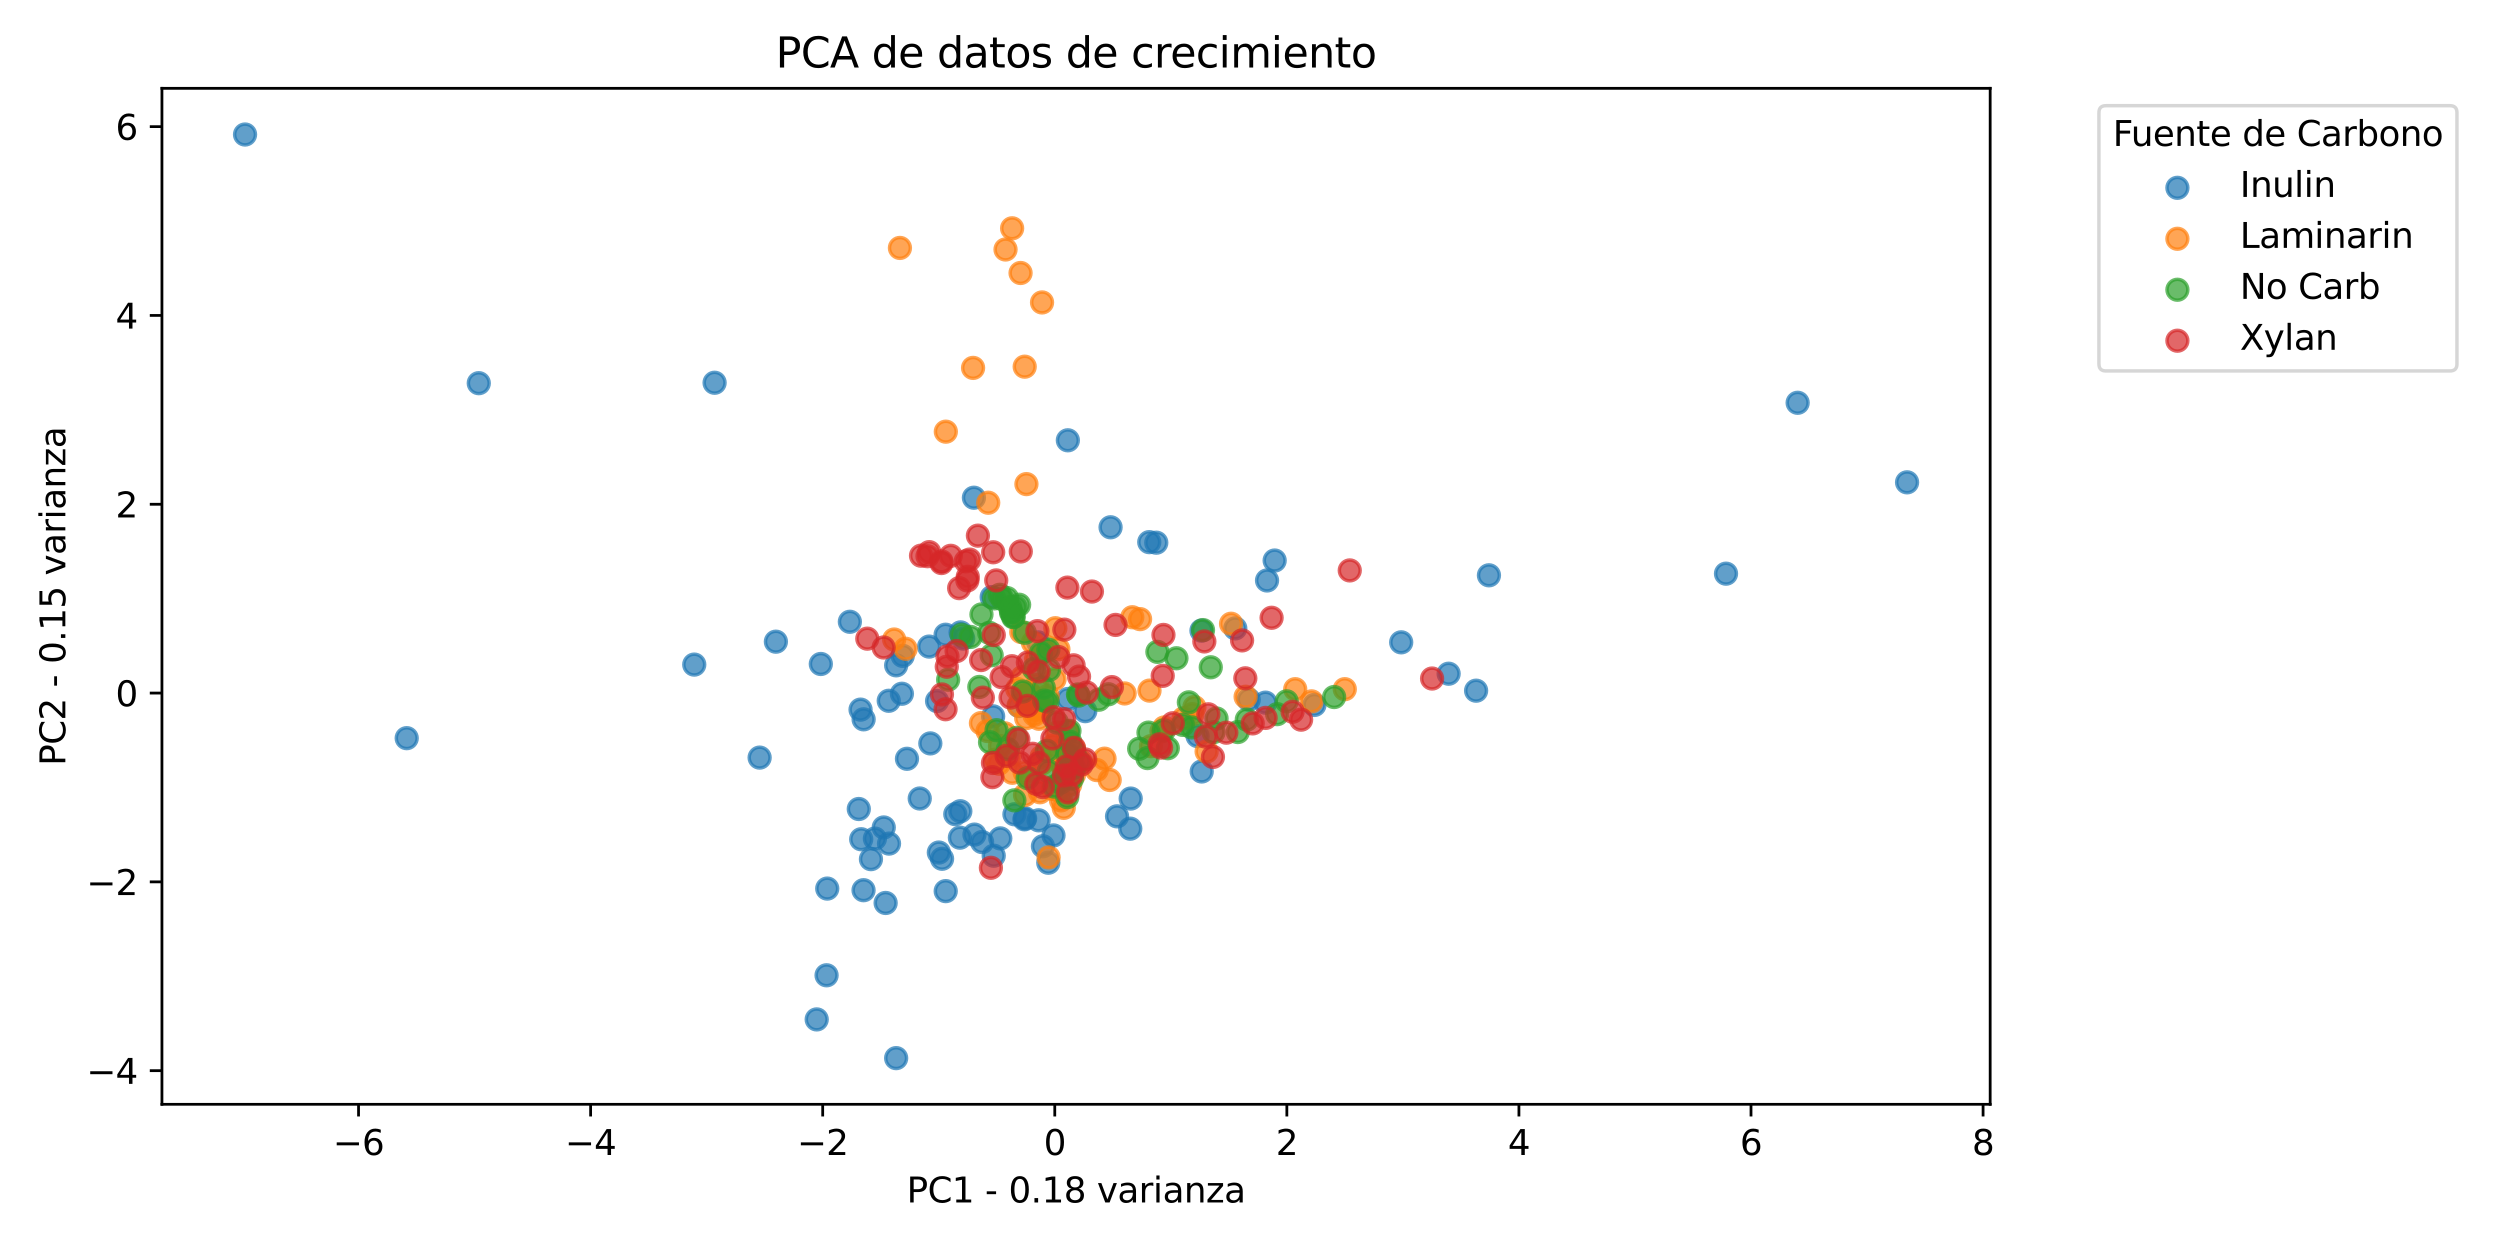 <?xml version="1.0" encoding="utf-8" standalone="no"?>
<!DOCTYPE svg PUBLIC "-//W3C//DTD SVG 1.1//EN"
  "http://www.w3.org/Graphics/SVG/1.1/DTD/svg11.dtd">
<svg xmlns:xlink="http://www.w3.org/1999/xlink" width="720pt" height="360pt" viewBox="0 0 720 360" xmlns="http://www.w3.org/2000/svg" version="1.1">
 <defs>
  <style type="text/css">*{stroke-linejoin: round; stroke-linecap: butt}</style>
 </defs>
 <g id="figure_1">
  <g id="patch_1">
   <path d="M 0 360 
L 720 360 
L 720 0 
L 0 0 
z
" style="fill: #ffffff"/>
  </g>
  <g id="axes_1">
   <g id="patch_2">
    <path d="M 46.64 318.04 
L 573.17 318.04 
L 573.17 25.44 
L 46.64 25.44 
z
" style="fill: #ffffff"/>
   </g>
   <g id="PathCollection_1">
    <defs>
     <path id="mc37662c045" d="M 0 3 
C 0.796 3 1.559 2.684 2.121 2.121 
C 2.684 1.559 3 0.796 3 0 
C 3 -0.796 2.684 -1.559 2.121 -2.121 
C 1.559 -2.684 0.796 -3 0 -3 
C -0.796 -3 -1.559 -2.684 -2.121 -2.121 
C -2.684 -1.559 -3 -0.796 -3 0 
C -3 0.796 -2.684 1.559 -2.121 2.121 
C -1.559 2.684 -0.796 3 0 3 
z
" style="stroke: #1f77b4; stroke-opacity: 0.7"/>
    </defs>
    <g clip-path="url(#p5ce024d373)">
     <use xlink:href="#mc37662c045" x="267.59" y="186.216" style="fill: #1f77b4; fill-opacity: 0.7; stroke: #1f77b4; stroke-opacity: 0.7"/>
     <use xlink:href="#mc37662c045" x="272.334" y="182.804" style="fill: #1f77b4; fill-opacity: 0.7; stroke: #1f77b4; stroke-opacity: 0.7"/>
     <use xlink:href="#mc37662c045" x="259.746" y="199.801" style="fill: #1f77b4; fill-opacity: 0.7; stroke: #1f77b4; stroke-opacity: 0.7"/>
     <use xlink:href="#mc37662c045" x="259.98" y="188.891" style="fill: #1f77b4; fill-opacity: 0.7; stroke: #1f77b4; stroke-opacity: 0.7"/>
     <use xlink:href="#mc37662c045" x="244.76" y="179.074" style="fill: #1f77b4; fill-opacity: 0.7; stroke: #1f77b4; stroke-opacity: 0.7"/>
     <use xlink:href="#mc37662c045" x="269.876" y="201.895" style="fill: #1f77b4; fill-opacity: 0.7; stroke: #1f77b4; stroke-opacity: 0.7"/>
     <use xlink:href="#mc37662c045" x="277.4" y="183.911" style="fill: #1f77b4; fill-opacity: 0.7; stroke: #1f77b4; stroke-opacity: 0.7"/>
     <use xlink:href="#mc37662c045" x="236.395" y="191.227" style="fill: #1f77b4; fill-opacity: 0.7; stroke: #1f77b4; stroke-opacity: 0.7"/>
     <use xlink:href="#mc37662c045" x="276.653" y="182.131" style="fill: #1f77b4; fill-opacity: 0.7; stroke: #1f77b4; stroke-opacity: 0.7"/>
     <use xlink:href="#mc37662c045" x="258.092" y="191.615" style="fill: #1f77b4; fill-opacity: 0.7; stroke: #1f77b4; stroke-opacity: 0.7"/>
     <use xlink:href="#mc37662c045" x="275.119" y="234.475" style="fill: #1f77b4; fill-opacity: 0.7; stroke: #1f77b4; stroke-opacity: 0.7"/>
     <use xlink:href="#mc37662c045" x="359.631" y="201.5" style="fill: #1f77b4; fill-opacity: 0.7; stroke: #1f77b4; stroke-opacity: 0.7"/>
     <use xlink:href="#mc37662c045" x="364.455" y="202.364" style="fill: #1f77b4; fill-opacity: 0.7; stroke: #1f77b4; stroke-opacity: 0.7"/>
     <use xlink:href="#mc37662c045" x="303.407" y="240.606" style="fill: #1f77b4; fill-opacity: 0.7; stroke: #1f77b4; stroke-opacity: 0.7"/>
     <use xlink:href="#mc37662c045" x="223.456" y="184.807" style="fill: #1f77b4; fill-opacity: 0.7; stroke: #1f77b4; stroke-opacity: 0.7"/>
     <use xlink:href="#mc37662c045" x="344.893" y="211.989" style="fill: #1f77b4; fill-opacity: 0.7; stroke: #1f77b4; stroke-opacity: 0.7"/>
     <use xlink:href="#mc37662c045" x="295.036" y="235.963" style="fill: #1f77b4; fill-opacity: 0.7; stroke: #1f77b4; stroke-opacity: 0.7"/>
     <use xlink:href="#mc37662c045" x="307.48" y="210.855" style="fill: #1f77b4; fill-opacity: 0.7; stroke: #1f77b4; stroke-opacity: 0.7"/>
     <use xlink:href="#mc37662c045" x="293.492" y="203.335" style="fill: #1f77b4; fill-opacity: 0.7; stroke: #1f77b4; stroke-opacity: 0.7"/>
     <use xlink:href="#mc37662c045" x="307.588" y="201.31" style="fill: #1f77b4; fill-opacity: 0.7; stroke: #1f77b4; stroke-opacity: 0.7"/>
     <use xlink:href="#mc37662c045" x="346.093" y="222.184" style="fill: #1f77b4; fill-opacity: 0.7; stroke: #1f77b4; stroke-opacity: 0.7"/>
     <use xlink:href="#mc37662c045" x="319.845" y="151.858" style="fill: #1f77b4; fill-opacity: 0.7; stroke: #1f77b4; stroke-opacity: 0.7"/>
     <use xlink:href="#mc37662c045" x="333.007" y="156.295" style="fill: #1f77b4; fill-opacity: 0.7; stroke: #1f77b4; stroke-opacity: 0.7"/>
     <use xlink:href="#mc37662c045" x="330.985" y="156.136" style="fill: #1f77b4; fill-opacity: 0.7; stroke: #1f77b4; stroke-opacity: 0.7"/>
     <use xlink:href="#mc37662c045" x="364.907" y="167.178" style="fill: #1f77b4; fill-opacity: 0.7; stroke: #1f77b4; stroke-opacity: 0.7"/>
     <use xlink:href="#mc37662c045" x="428.814" y="165.687" style="fill: #1f77b4; fill-opacity: 0.7; stroke: #1f77b4; stroke-opacity: 0.7"/>
     <use xlink:href="#mc37662c045" x="292.158" y="234.51" style="fill: #1f77b4; fill-opacity: 0.7; stroke: #1f77b4; stroke-opacity: 0.7"/>
     <use xlink:href="#mc37662c045" x="321.708" y="235.105" style="fill: #1f77b4; fill-opacity: 0.7; stroke: #1f77b4; stroke-opacity: 0.7"/>
     <use xlink:href="#mc37662c045" x="199.946" y="191.403" style="fill: #1f77b4; fill-opacity: 0.7; stroke: #1f77b4; stroke-opacity: 0.7"/>
     <use xlink:href="#mc37662c045" x="218.773" y="218.19" style="fill: #1f77b4; fill-opacity: 0.7; stroke: #1f77b4; stroke-opacity: 0.7"/>
     <use xlink:href="#mc37662c045" x="267.934" y="214.104" style="fill: #1f77b4; fill-opacity: 0.7; stroke: #1f77b4; stroke-opacity: 0.7"/>
     <use xlink:href="#mc37662c045" x="367.102" y="161.433" style="fill: #1f77b4; fill-opacity: 0.7; stroke: #1f77b4; stroke-opacity: 0.7"/>
     <use xlink:href="#mc37662c045" x="325.64" y="229.989" style="fill: #1f77b4; fill-opacity: 0.7; stroke: #1f77b4; stroke-opacity: 0.7"/>
     <use xlink:href="#mc37662c045" x="417.206" y="194.029" style="fill: #1f77b4; fill-opacity: 0.7; stroke: #1f77b4; stroke-opacity: 0.7"/>
     <use xlink:href="#mc37662c045" x="238.244" y="255.912" style="fill: #1f77b4; fill-opacity: 0.7; stroke: #1f77b4; stroke-opacity: 0.7"/>
     <use xlink:href="#mc37662c045" x="248.024" y="241.701" style="fill: #1f77b4; fill-opacity: 0.7; stroke: #1f77b4; stroke-opacity: 0.7"/>
     <use xlink:href="#mc37662c045" x="272.367" y="256.644" style="fill: #1f77b4; fill-opacity: 0.7; stroke: #1f77b4; stroke-opacity: 0.7"/>
     <use xlink:href="#mc37662c045" x="255.063" y="260.053" style="fill: #1f77b4; fill-opacity: 0.7; stroke: #1f77b4; stroke-opacity: 0.7"/>
     <use xlink:href="#mc37662c045" x="250.833" y="247.432" style="fill: #1f77b4; fill-opacity: 0.7; stroke: #1f77b4; stroke-opacity: 0.7"/>
     <use xlink:href="#mc37662c045" x="280.642" y="240.364" style="fill: #1f77b4; fill-opacity: 0.7; stroke: #1f77b4; stroke-opacity: 0.7"/>
     <use xlink:href="#mc37662c045" x="288.083" y="241.46" style="fill: #1f77b4; fill-opacity: 0.7; stroke: #1f77b4; stroke-opacity: 0.7"/>
     <use xlink:href="#mc37662c045" x="276.452" y="241.25" style="fill: #1f77b4; fill-opacity: 0.7; stroke: #1f77b4; stroke-opacity: 0.7"/>
     <use xlink:href="#mc37662c045" x="137.888" y="110.355" style="fill: #1f77b4; fill-opacity: 0.7; stroke: #1f77b4; stroke-opacity: 0.7"/>
     <use xlink:href="#mc37662c045" x="286.193" y="246.448" style="fill: #1f77b4; fill-opacity: 0.7; stroke: #1f77b4; stroke-opacity: 0.7"/>
     <use xlink:href="#mc37662c045" x="248.727" y="207.164" style="fill: #1f77b4; fill-opacity: 0.7; stroke: #1f77b4; stroke-opacity: 0.7"/>
     <use xlink:href="#mc37662c045" x="248.701" y="256.378" style="fill: #1f77b4; fill-opacity: 0.7; stroke: #1f77b4; stroke-opacity: 0.7"/>
     <use xlink:href="#mc37662c045" x="300.367" y="243.72" style="fill: #1f77b4; fill-opacity: 0.7; stroke: #1f77b4; stroke-opacity: 0.7"/>
     <use xlink:href="#mc37662c045" x="549.237" y="138.912" style="fill: #1f77b4; fill-opacity: 0.7; stroke: #1f77b4; stroke-opacity: 0.7"/>
     <use xlink:href="#mc37662c045" x="70.573" y="38.74" style="fill: #1f77b4; fill-opacity: 0.7; stroke: #1f77b4; stroke-opacity: 0.7"/>
     <use xlink:href="#mc37662c045" x="205.803" y="110.233" style="fill: #1f77b4; fill-opacity: 0.7; stroke: #1f77b4; stroke-opacity: 0.7"/>
     <use xlink:href="#mc37662c045" x="497.09" y="165.218" style="fill: #1f77b4; fill-opacity: 0.7; stroke: #1f77b4; stroke-opacity: 0.7"/>
     <use xlink:href="#mc37662c045" x="276.571" y="233.635" style="fill: #1f77b4; fill-opacity: 0.7; stroke: #1f77b4; stroke-opacity: 0.7"/>
     <use xlink:href="#mc37662c045" x="261.209" y="218.532" style="fill: #1f77b4; fill-opacity: 0.7; stroke: #1f77b4; stroke-opacity: 0.7"/>
     <use xlink:href="#mc37662c045" x="425.118" y="198.918" style="fill: #1f77b4; fill-opacity: 0.7; stroke: #1f77b4; stroke-opacity: 0.7"/>
     <use xlink:href="#mc37662c045" x="295.238" y="235.687" style="fill: #1f77b4; fill-opacity: 0.7; stroke: #1f77b4; stroke-opacity: 0.7"/>
     <use xlink:href="#mc37662c045" x="306.174" y="224.187" style="fill: #1f77b4; fill-opacity: 0.7; stroke: #1f77b4; stroke-opacity: 0.7"/>
     <use xlink:href="#mc37662c045" x="299.037" y="185.015" style="fill: #1f77b4; fill-opacity: 0.7; stroke: #1f77b4; stroke-opacity: 0.7"/>
     <use xlink:href="#mc37662c045" x="258.091" y="304.74" style="fill: #1f77b4; fill-opacity: 0.7; stroke: #1f77b4; stroke-opacity: 0.7"/>
     <use xlink:href="#mc37662c045" x="517.722" y="116.002" style="fill: #1f77b4; fill-opacity: 0.7; stroke: #1f77b4; stroke-opacity: 0.7"/>
     <use xlink:href="#mc37662c045" x="403.543" y="184.992" style="fill: #1f77b4; fill-opacity: 0.7; stroke: #1f77b4; stroke-opacity: 0.7"/>
     <use xlink:href="#mc37662c045" x="355.761" y="180.977" style="fill: #1f77b4; fill-opacity: 0.7; stroke: #1f77b4; stroke-opacity: 0.7"/>
     <use xlink:href="#mc37662c045" x="378.565" y="203.017" style="fill: #1f77b4; fill-opacity: 0.7; stroke: #1f77b4; stroke-opacity: 0.7"/>
     <use xlink:href="#mc37662c045" x="346.025" y="181.628" style="fill: #1f77b4; fill-opacity: 0.7; stroke: #1f77b4; stroke-opacity: 0.7"/>
     <use xlink:href="#mc37662c045" x="282.838" y="242.514" style="fill: #1f77b4; fill-opacity: 0.7; stroke: #1f77b4; stroke-opacity: 0.7"/>
     <use xlink:href="#mc37662c045" x="238.052" y="280.882" style="fill: #1f77b4; fill-opacity: 0.7; stroke: #1f77b4; stroke-opacity: 0.7"/>
     <use xlink:href="#mc37662c045" x="117.132" y="212.59" style="fill: #1f77b4; fill-opacity: 0.7; stroke: #1f77b4; stroke-opacity: 0.7"/>
     <use xlink:href="#mc37662c045" x="235.211" y="293.593" style="fill: #1f77b4; fill-opacity: 0.7; stroke: #1f77b4; stroke-opacity: 0.7"/>
     <use xlink:href="#mc37662c045" x="325.513" y="238.66" style="fill: #1f77b4; fill-opacity: 0.7; stroke: #1f77b4; stroke-opacity: 0.7"/>
     <use xlink:href="#mc37662c045" x="301.903" y="248.468" style="fill: #1f77b4; fill-opacity: 0.7; stroke: #1f77b4; stroke-opacity: 0.7"/>
     <use xlink:href="#mc37662c045" x="299.124" y="236.249" style="fill: #1f77b4; fill-opacity: 0.7; stroke: #1f77b4; stroke-opacity: 0.7"/>
     <use xlink:href="#mc37662c045" x="247.839" y="204.373" style="fill: #1f77b4; fill-opacity: 0.7; stroke: #1f77b4; stroke-opacity: 0.7"/>
     <use xlink:href="#mc37662c045" x="307.542" y="126.806" style="fill: #1f77b4; fill-opacity: 0.7; stroke: #1f77b4; stroke-opacity: 0.7"/>
     <use xlink:href="#mc37662c045" x="254.522" y="238.311" style="fill: #1f77b4; fill-opacity: 0.7; stroke: #1f77b4; stroke-opacity: 0.7"/>
     <use xlink:href="#mc37662c045" x="285.607" y="171.963" style="fill: #1f77b4; fill-opacity: 0.7; stroke: #1f77b4; stroke-opacity: 0.7"/>
     <use xlink:href="#mc37662c045" x="251.973" y="241.513" style="fill: #1f77b4; fill-opacity: 0.7; stroke: #1f77b4; stroke-opacity: 0.7"/>
     <use xlink:href="#mc37662c045" x="271.314" y="247.327" style="fill: #1f77b4; fill-opacity: 0.7; stroke: #1f77b4; stroke-opacity: 0.7"/>
     <use xlink:href="#mc37662c045" x="256.036" y="242.953" style="fill: #1f77b4; fill-opacity: 0.7; stroke: #1f77b4; stroke-opacity: 0.7"/>
     <use xlink:href="#mc37662c045" x="264.885" y="229.968" style="fill: #1f77b4; fill-opacity: 0.7; stroke: #1f77b4; stroke-opacity: 0.7"/>
     <use xlink:href="#mc37662c045" x="255.96" y="201.824" style="fill: #1f77b4; fill-opacity: 0.7; stroke: #1f77b4; stroke-opacity: 0.7"/>
     <use xlink:href="#mc37662c045" x="247.333" y="232.995" style="fill: #1f77b4; fill-opacity: 0.7; stroke: #1f77b4; stroke-opacity: 0.7"/>
     <use xlink:href="#mc37662c045" x="286.025" y="206.311" style="fill: #1f77b4; fill-opacity: 0.7; stroke: #1f77b4; stroke-opacity: 0.7"/>
     <use xlink:href="#mc37662c045" x="280.488" y="143.343" style="fill: #1f77b4; fill-opacity: 0.7; stroke: #1f77b4; stroke-opacity: 0.7"/>
     <use xlink:href="#mc37662c045" x="312.56" y="204.812" style="fill: #1f77b4; fill-opacity: 0.7; stroke: #1f77b4; stroke-opacity: 0.7"/>
     <use xlink:href="#mc37662c045" x="270.387" y="245.532" style="fill: #1f77b4; fill-opacity: 0.7; stroke: #1f77b4; stroke-opacity: 0.7"/>
    </g>
   </g>
   <g id="PathCollection_2">
    <defs>
     <path id="m8abf01f18e" d="M 0 3 
C 0.796 3 1.559 2.684 2.121 2.121 
C 2.684 1.559 3 0.796 3 0 
C 3 -0.796 2.684 -1.559 2.121 -2.121 
C 1.559 -2.684 0.796 -3 0 -3 
C -0.796 -3 -1.559 -2.684 -2.121 -2.121 
C -2.684 -1.559 -3 -0.796 -3 0 
C -3 0.796 -2.684 1.559 -2.121 2.121 
C -1.559 2.684 -0.796 3 0 3 
z
" style="stroke: #ff7f0e; stroke-opacity: 0.7"/>
    </defs>
    <g clip-path="url(#p5ce024d373)">
     <use xlink:href="#m8abf01f18e" x="299.713" y="204.438" style="fill: #ff7f0e; fill-opacity: 0.7; stroke: #ff7f0e; stroke-opacity: 0.7"/>
     <use xlink:href="#m8abf01f18e" x="296.538" y="199.721" style="fill: #ff7f0e; fill-opacity: 0.7; stroke: #ff7f0e; stroke-opacity: 0.7"/>
     <use xlink:href="#m8abf01f18e" x="300.289" y="203.947" style="fill: #ff7f0e; fill-opacity: 0.7; stroke: #ff7f0e; stroke-opacity: 0.7"/>
     <use xlink:href="#m8abf01f18e" x="296.975" y="200.381" style="fill: #ff7f0e; fill-opacity: 0.7; stroke: #ff7f0e; stroke-opacity: 0.7"/>
     <use xlink:href="#m8abf01f18e" x="296.667" y="203.409" style="fill: #ff7f0e; fill-opacity: 0.7; stroke: #ff7f0e; stroke-opacity: 0.7"/>
     <use xlink:href="#m8abf01f18e" x="295.543" y="206.817" style="fill: #ff7f0e; fill-opacity: 0.7; stroke: #ff7f0e; stroke-opacity: 0.7"/>
     <use xlink:href="#m8abf01f18e" x="298.173" y="204.42" style="fill: #ff7f0e; fill-opacity: 0.7; stroke: #ff7f0e; stroke-opacity: 0.7"/>
     <use xlink:href="#m8abf01f18e" x="298.37" y="203.73" style="fill: #ff7f0e; fill-opacity: 0.7; stroke: #ff7f0e; stroke-opacity: 0.7"/>
     <use xlink:href="#m8abf01f18e" x="294.851" y="200.422" style="fill: #ff7f0e; fill-opacity: 0.7; stroke: #ff7f0e; stroke-opacity: 0.7"/>
     <use xlink:href="#m8abf01f18e" x="294.45" y="195.017" style="fill: #ff7f0e; fill-opacity: 0.7; stroke: #ff7f0e; stroke-opacity: 0.7"/>
     <use xlink:href="#m8abf01f18e" x="306.41" y="221.048" style="fill: #ff7f0e; fill-opacity: 0.7; stroke: #ff7f0e; stroke-opacity: 0.7"/>
     <use xlink:href="#m8abf01f18e" x="334.515" y="210.619" style="fill: #ff7f0e; fill-opacity: 0.7; stroke: #ff7f0e; stroke-opacity: 0.7"/>
     <use xlink:href="#m8abf01f18e" x="311.206" y="219.15" style="fill: #ff7f0e; fill-opacity: 0.7; stroke: #ff7f0e; stroke-opacity: 0.7"/>
     <use xlink:href="#m8abf01f18e" x="309.039" y="222.1" style="fill: #ff7f0e; fill-opacity: 0.7; stroke: #ff7f0e; stroke-opacity: 0.7"/>
     <use xlink:href="#m8abf01f18e" x="307.239" y="218.56" style="fill: #ff7f0e; fill-opacity: 0.7; stroke: #ff7f0e; stroke-opacity: 0.7"/>
     <use xlink:href="#m8abf01f18e" x="331.473" y="214.897" style="fill: #ff7f0e; fill-opacity: 0.7; stroke: #ff7f0e; stroke-opacity: 0.7"/>
     <use xlink:href="#m8abf01f18e" x="307.76" y="221.856" style="fill: #ff7f0e; fill-opacity: 0.7; stroke: #ff7f0e; stroke-opacity: 0.7"/>
     <use xlink:href="#m8abf01f18e" x="307.422" y="210.635" style="fill: #ff7f0e; fill-opacity: 0.7; stroke: #ff7f0e; stroke-opacity: 0.7"/>
     <use xlink:href="#m8abf01f18e" x="293.35" y="203.193" style="fill: #ff7f0e; fill-opacity: 0.7; stroke: #ff7f0e; stroke-opacity: 0.7"/>
     <use xlink:href="#m8abf01f18e" x="309.333" y="215.719" style="fill: #ff7f0e; fill-opacity: 0.7; stroke: #ff7f0e; stroke-opacity: 0.7"/>
     <use xlink:href="#m8abf01f18e" x="297.381" y="200.964" style="fill: #ff7f0e; fill-opacity: 0.7; stroke: #ff7f0e; stroke-opacity: 0.7"/>
     <use xlink:href="#m8abf01f18e" x="282.51" y="208.261" style="fill: #ff7f0e; fill-opacity: 0.7; stroke: #ff7f0e; stroke-opacity: 0.7"/>
     <use xlink:href="#m8abf01f18e" x="284.416" y="210.539" style="fill: #ff7f0e; fill-opacity: 0.7; stroke: #ff7f0e; stroke-opacity: 0.7"/>
     <use xlink:href="#m8abf01f18e" x="287.716" y="219.948" style="fill: #ff7f0e; fill-opacity: 0.7; stroke: #ff7f0e; stroke-opacity: 0.7"/>
     <use xlink:href="#m8abf01f18e" x="296.266" y="223.523" style="fill: #ff7f0e; fill-opacity: 0.7; stroke: #ff7f0e; stroke-opacity: 0.7"/>
     <use xlink:href="#m8abf01f18e" x="295.21" y="228.95" style="fill: #ff7f0e; fill-opacity: 0.7; stroke: #ff7f0e; stroke-opacity: 0.7"/>
     <use xlink:href="#m8abf01f18e" x="298.622" y="197.299" style="fill: #ff7f0e; fill-opacity: 0.7; stroke: #ff7f0e; stroke-opacity: 0.7"/>
     <use xlink:href="#m8abf01f18e" x="294.118" y="182.022" style="fill: #ff7f0e; fill-opacity: 0.7; stroke: #ff7f0e; stroke-opacity: 0.7"/>
     <use xlink:href="#m8abf01f18e" x="299.997" y="217.941" style="fill: #ff7f0e; fill-opacity: 0.7; stroke: #ff7f0e; stroke-opacity: 0.7"/>
     <use xlink:href="#m8abf01f18e" x="340.866" y="206.893" style="fill: #ff7f0e; fill-opacity: 0.7; stroke: #ff7f0e; stroke-opacity: 0.7"/>
     <use xlink:href="#m8abf01f18e" x="304.814" y="186.985" style="fill: #ff7f0e; fill-opacity: 0.7; stroke: #ff7f0e; stroke-opacity: 0.7"/>
     <use xlink:href="#m8abf01f18e" x="303.715" y="195.579" style="fill: #ff7f0e; fill-opacity: 0.7; stroke: #ff7f0e; stroke-opacity: 0.7"/>
     <use xlink:href="#m8abf01f18e" x="300.086" y="219.848" style="fill: #ff7f0e; fill-opacity: 0.7; stroke: #ff7f0e; stroke-opacity: 0.7"/>
     <use xlink:href="#m8abf01f18e" x="323.894" y="199.718" style="fill: #ff7f0e; fill-opacity: 0.7; stroke: #ff7f0e; stroke-opacity: 0.7"/>
     <use xlink:href="#m8abf01f18e" x="303.272" y="214.783" style="fill: #ff7f0e; fill-opacity: 0.7; stroke: #ff7f0e; stroke-opacity: 0.7"/>
     <use xlink:href="#m8abf01f18e" x="305.873" y="220.341" style="fill: #ff7f0e; fill-opacity: 0.7; stroke: #ff7f0e; stroke-opacity: 0.7"/>
     <use xlink:href="#m8abf01f18e" x="335.301" y="209.512" style="fill: #ff7f0e; fill-opacity: 0.7; stroke: #ff7f0e; stroke-opacity: 0.7"/>
     <use xlink:href="#m8abf01f18e" x="306.359" y="232.671" style="fill: #ff7f0e; fill-opacity: 0.7; stroke: #ff7f0e; stroke-opacity: 0.7"/>
     <use xlink:href="#m8abf01f18e" x="309.336" y="223.098" style="fill: #ff7f0e; fill-opacity: 0.7; stroke: #ff7f0e; stroke-opacity: 0.7"/>
     <use xlink:href="#m8abf01f18e" x="318.104" y="218.495" style="fill: #ff7f0e; fill-opacity: 0.7; stroke: #ff7f0e; stroke-opacity: 0.7"/>
     <use xlink:href="#m8abf01f18e" x="307.445" y="216.679" style="fill: #ff7f0e; fill-opacity: 0.7; stroke: #ff7f0e; stroke-opacity: 0.7"/>
     <use xlink:href="#m8abf01f18e" x="291.545" y="222.562" style="fill: #ff7f0e; fill-opacity: 0.7; stroke: #ff7f0e; stroke-opacity: 0.7"/>
     <use xlink:href="#m8abf01f18e" x="306.362" y="215.231" style="fill: #ff7f0e; fill-opacity: 0.7; stroke: #ff7f0e; stroke-opacity: 0.7"/>
     <use xlink:href="#m8abf01f18e" x="301.748" y="200.488" style="fill: #ff7f0e; fill-opacity: 0.7; stroke: #ff7f0e; stroke-opacity: 0.7"/>
     <use xlink:href="#m8abf01f18e" x="315.856" y="221.78" style="fill: #ff7f0e; fill-opacity: 0.7; stroke: #ff7f0e; stroke-opacity: 0.7"/>
     <use xlink:href="#m8abf01f18e" x="343.406" y="205.667" style="fill: #ff7f0e; fill-opacity: 0.7; stroke: #ff7f0e; stroke-opacity: 0.7"/>
     <use xlink:href="#m8abf01f18e" x="299.501" y="228.169" style="fill: #ff7f0e; fill-opacity: 0.7; stroke: #ff7f0e; stroke-opacity: 0.7"/>
     <use xlink:href="#m8abf01f18e" x="319.589" y="224.637" style="fill: #ff7f0e; fill-opacity: 0.7; stroke: #ff7f0e; stroke-opacity: 0.7"/>
     <use xlink:href="#m8abf01f18e" x="303.939" y="180.927" style="fill: #ff7f0e; fill-opacity: 0.7; stroke: #ff7f0e; stroke-opacity: 0.7"/>
     <use xlink:href="#m8abf01f18e" x="301.991" y="246.938" style="fill: #ff7f0e; fill-opacity: 0.7; stroke: #ff7f0e; stroke-opacity: 0.7"/>
     <use xlink:href="#m8abf01f18e" x="373.022" y="198.485" style="fill: #ff7f0e; fill-opacity: 0.7; stroke: #ff7f0e; stroke-opacity: 0.7"/>
     <use xlink:href="#m8abf01f18e" x="260.827" y="186.84" style="fill: #ff7f0e; fill-opacity: 0.7; stroke: #ff7f0e; stroke-opacity: 0.7"/>
     <use xlink:href="#m8abf01f18e" x="292.952" y="198.426" style="fill: #ff7f0e; fill-opacity: 0.7; stroke: #ff7f0e; stroke-opacity: 0.7"/>
     <use xlink:href="#m8abf01f18e" x="387.297" y="198.481" style="fill: #ff7f0e; fill-opacity: 0.7; stroke: #ff7f0e; stroke-opacity: 0.7"/>
     <use xlink:href="#m8abf01f18e" x="287.992" y="214.833" style="fill: #ff7f0e; fill-opacity: 0.7; stroke: #ff7f0e; stroke-opacity: 0.7"/>
     <use xlink:href="#m8abf01f18e" x="300.955" y="187.433" style="fill: #ff7f0e; fill-opacity: 0.7; stroke: #ff7f0e; stroke-opacity: 0.7"/>
     <use xlink:href="#m8abf01f18e" x="377.722" y="201.996" style="fill: #ff7f0e; fill-opacity: 0.7; stroke: #ff7f0e; stroke-opacity: 0.7"/>
     <use xlink:href="#m8abf01f18e" x="295.089" y="222.412" style="fill: #ff7f0e; fill-opacity: 0.7; stroke: #ff7f0e; stroke-opacity: 0.7"/>
     <use xlink:href="#m8abf01f18e" x="299.227" y="207.008" style="fill: #ff7f0e; fill-opacity: 0.7; stroke: #ff7f0e; stroke-opacity: 0.7"/>
     <use xlink:href="#m8abf01f18e" x="297.473" y="185.063" style="fill: #ff7f0e; fill-opacity: 0.7; stroke: #ff7f0e; stroke-opacity: 0.7"/>
     <use xlink:href="#m8abf01f18e" x="304.706" y="227.623" style="fill: #ff7f0e; fill-opacity: 0.7; stroke: #ff7f0e; stroke-opacity: 0.7"/>
     <use xlink:href="#m8abf01f18e" x="354.543" y="179.639" style="fill: #ff7f0e; fill-opacity: 0.7; stroke: #ff7f0e; stroke-opacity: 0.7"/>
     <use xlink:href="#m8abf01f18e" x="343.987" y="203.639" style="fill: #ff7f0e; fill-opacity: 0.7; stroke: #ff7f0e; stroke-opacity: 0.7"/>
     <use xlink:href="#m8abf01f18e" x="326.099" y="177.768" style="fill: #ff7f0e; fill-opacity: 0.7; stroke: #ff7f0e; stroke-opacity: 0.7"/>
     <use xlink:href="#m8abf01f18e" x="358.739" y="200.659" style="fill: #ff7f0e; fill-opacity: 0.7; stroke: #ff7f0e; stroke-opacity: 0.7"/>
     <use xlink:href="#m8abf01f18e" x="328.343" y="178.308" style="fill: #ff7f0e; fill-opacity: 0.7; stroke: #ff7f0e; stroke-opacity: 0.7"/>
     <use xlink:href="#m8abf01f18e" x="308.211" y="225.986" style="fill: #ff7f0e; fill-opacity: 0.7; stroke: #ff7f0e; stroke-opacity: 0.7"/>
     <use xlink:href="#m8abf01f18e" x="303.163" y="227.194" style="fill: #ff7f0e; fill-opacity: 0.7; stroke: #ff7f0e; stroke-opacity: 0.7"/>
     <use xlink:href="#m8abf01f18e" x="289.397" y="211.207" style="fill: #ff7f0e; fill-opacity: 0.7; stroke: #ff7f0e; stroke-opacity: 0.7"/>
     <use xlink:href="#m8abf01f18e" x="290.85" y="217.877" style="fill: #ff7f0e; fill-opacity: 0.7; stroke: #ff7f0e; stroke-opacity: 0.7"/>
     <use xlink:href="#m8abf01f18e" x="347.509" y="216.445" style="fill: #ff7f0e; fill-opacity: 0.7; stroke: #ff7f0e; stroke-opacity: 0.7"/>
     <use xlink:href="#m8abf01f18e" x="305.57" y="230.509" style="fill: #ff7f0e; fill-opacity: 0.7; stroke: #ff7f0e; stroke-opacity: 0.7"/>
     <use xlink:href="#m8abf01f18e" x="304.437" y="210.96" style="fill: #ff7f0e; fill-opacity: 0.7; stroke: #ff7f0e; stroke-opacity: 0.7"/>
     <use xlink:href="#m8abf01f18e" x="280.246" y="105.956" style="fill: #ff7f0e; fill-opacity: 0.7; stroke: #ff7f0e; stroke-opacity: 0.7"/>
     <use xlink:href="#m8abf01f18e" x="291.491" y="65.752" style="fill: #ff7f0e; fill-opacity: 0.7; stroke: #ff7f0e; stroke-opacity: 0.7"/>
     <use xlink:href="#m8abf01f18e" x="257.516" y="184.182" style="fill: #ff7f0e; fill-opacity: 0.7; stroke: #ff7f0e; stroke-opacity: 0.7"/>
     <use xlink:href="#m8abf01f18e" x="289.591" y="71.854" style="fill: #ff7f0e; fill-opacity: 0.7; stroke: #ff7f0e; stroke-opacity: 0.7"/>
     <use xlink:href="#m8abf01f18e" x="297.888" y="205.863" style="fill: #ff7f0e; fill-opacity: 0.7; stroke: #ff7f0e; stroke-opacity: 0.7"/>
     <use xlink:href="#m8abf01f18e" x="331.055" y="198.898" style="fill: #ff7f0e; fill-opacity: 0.7; stroke: #ff7f0e; stroke-opacity: 0.7"/>
     <use xlink:href="#m8abf01f18e" x="295.611" y="139.422" style="fill: #ff7f0e; fill-opacity: 0.7; stroke: #ff7f0e; stroke-opacity: 0.7"/>
     <use xlink:href="#m8abf01f18e" x="286.569" y="218.795" style="fill: #ff7f0e; fill-opacity: 0.7; stroke: #ff7f0e; stroke-opacity: 0.7"/>
     <use xlink:href="#m8abf01f18e" x="298.412" y="189.734" style="fill: #ff7f0e; fill-opacity: 0.7; stroke: #ff7f0e; stroke-opacity: 0.7"/>
     <use xlink:href="#m8abf01f18e" x="272.398" y="124.322" style="fill: #ff7f0e; fill-opacity: 0.7; stroke: #ff7f0e; stroke-opacity: 0.7"/>
     <use xlink:href="#m8abf01f18e" x="300.108" y="87.103" style="fill: #ff7f0e; fill-opacity: 0.7; stroke: #ff7f0e; stroke-opacity: 0.7"/>
     <use xlink:href="#m8abf01f18e" x="293.922" y="78.62" style="fill: #ff7f0e; fill-opacity: 0.7; stroke: #ff7f0e; stroke-opacity: 0.7"/>
     <use xlink:href="#m8abf01f18e" x="295.114" y="105.604" style="fill: #ff7f0e; fill-opacity: 0.7; stroke: #ff7f0e; stroke-opacity: 0.7"/>
     <use xlink:href="#m8abf01f18e" x="259.179" y="71.405" style="fill: #ff7f0e; fill-opacity: 0.7; stroke: #ff7f0e; stroke-opacity: 0.7"/>
     <use xlink:href="#m8abf01f18e" x="284.604" y="144.787" style="fill: #ff7f0e; fill-opacity: 0.7; stroke: #ff7f0e; stroke-opacity: 0.7"/>
    </g>
   </g>
   <g id="PathCollection_3">
    <defs>
     <path id="mff6945cf9f" d="M 0 3 
C 0.796 3 1.559 2.684 2.121 2.121 
C 2.684 1.559 3 0.796 3 0 
C 3 -0.796 2.684 -1.559 2.121 -2.121 
C 1.559 -2.684 0.796 -3 0 -3 
C -0.796 -3 -1.559 -2.684 -2.121 -2.121 
C -2.684 -1.559 -3 -0.796 -3 0 
C -3 0.796 -2.684 1.559 -2.121 2.121 
C -1.559 2.684 -0.796 3 0 3 
z
" style="stroke: #2ca02c; stroke-opacity: 0.7"/>
    </defs>
    <g clip-path="url(#p5ce024d373)">
     <use xlink:href="#mff6945cf9f" x="293.507" y="174.165" style="fill: #2ca02c; fill-opacity: 0.7; stroke: #2ca02c; stroke-opacity: 0.7"/>
     <use xlink:href="#mff6945cf9f" x="291.951" y="177.641" style="fill: #2ca02c; fill-opacity: 0.7; stroke: #2ca02c; stroke-opacity: 0.7"/>
     <use xlink:href="#mff6945cf9f" x="292.469" y="174.852" style="fill: #2ca02c; fill-opacity: 0.7; stroke: #2ca02c; stroke-opacity: 0.7"/>
     <use xlink:href="#mff6945cf9f" x="286.348" y="172.33" style="fill: #2ca02c; fill-opacity: 0.7; stroke: #2ca02c; stroke-opacity: 0.7"/>
     <use xlink:href="#mff6945cf9f" x="287.929" y="171.302" style="fill: #2ca02c; fill-opacity: 0.7; stroke: #2ca02c; stroke-opacity: 0.7"/>
     <use xlink:href="#mff6945cf9f" x="291.782" y="177.734" style="fill: #2ca02c; fill-opacity: 0.7; stroke: #2ca02c; stroke-opacity: 0.7"/>
     <use xlink:href="#mff6945cf9f" x="291.298" y="176.24" style="fill: #2ca02c; fill-opacity: 0.7; stroke: #2ca02c; stroke-opacity: 0.7"/>
     <use xlink:href="#mff6945cf9f" x="288.729" y="172.562" style="fill: #2ca02c; fill-opacity: 0.7; stroke: #2ca02c; stroke-opacity: 0.7"/>
     <use xlink:href="#mff6945cf9f" x="291.181" y="176.399" style="fill: #2ca02c; fill-opacity: 0.7; stroke: #2ca02c; stroke-opacity: 0.7"/>
     <use xlink:href="#mff6945cf9f" x="290.034" y="172.242" style="fill: #2ca02c; fill-opacity: 0.7; stroke: #2ca02c; stroke-opacity: 0.7"/>
     <use xlink:href="#mff6945cf9f" x="308.234" y="220.265" style="fill: #2ca02c; fill-opacity: 0.7; stroke: #2ca02c; stroke-opacity: 0.7"/>
     <use xlink:href="#mff6945cf9f" x="335.215" y="210.365" style="fill: #2ca02c; fill-opacity: 0.7; stroke: #2ca02c; stroke-opacity: 0.7"/>
     <use xlink:href="#mff6945cf9f" x="310.631" y="219.331" style="fill: #2ca02c; fill-opacity: 0.7; stroke: #2ca02c; stroke-opacity: 0.7"/>
     <use xlink:href="#mff6945cf9f" x="309.351" y="221.074" style="fill: #2ca02c; fill-opacity: 0.7; stroke: #2ca02c; stroke-opacity: 0.7"/>
     <use xlink:href="#mff6945cf9f" x="301.494" y="216.246" style="fill: #2ca02c; fill-opacity: 0.7; stroke: #2ca02c; stroke-opacity: 0.7"/>
     <use xlink:href="#mff6945cf9f" x="328.074" y="215.633" style="fill: #2ca02c; fill-opacity: 0.7; stroke: #2ca02c; stroke-opacity: 0.7"/>
     <use xlink:href="#mff6945cf9f" x="308.177" y="221.394" style="fill: #2ca02c; fill-opacity: 0.7; stroke: #2ca02c; stroke-opacity: 0.7"/>
     <use xlink:href="#mff6945cf9f" x="308.228" y="213.669" style="fill: #2ca02c; fill-opacity: 0.7; stroke: #2ca02c; stroke-opacity: 0.7"/>
     <use xlink:href="#mff6945cf9f" x="307.428" y="217.226" style="fill: #2ca02c; fill-opacity: 0.7; stroke: #2ca02c; stroke-opacity: 0.7"/>
     <use xlink:href="#mff6945cf9f" x="309.432" y="216.542" style="fill: #2ca02c; fill-opacity: 0.7; stroke: #2ca02c; stroke-opacity: 0.7"/>
     <use xlink:href="#mff6945cf9f" x="285.13" y="213.778" style="fill: #2ca02c; fill-opacity: 0.7; stroke: #2ca02c; stroke-opacity: 0.7"/>
     <use xlink:href="#mff6945cf9f" x="350.364" y="206.93" style="fill: #2ca02c; fill-opacity: 0.7; stroke: #2ca02c; stroke-opacity: 0.7"/>
     <use xlink:href="#mff6945cf9f" x="349.507" y="210.862" style="fill: #2ca02c; fill-opacity: 0.7; stroke: #2ca02c; stroke-opacity: 0.7"/>
     <use xlink:href="#mff6945cf9f" x="330.764" y="210.988" style="fill: #2ca02c; fill-opacity: 0.7; stroke: #2ca02c; stroke-opacity: 0.7"/>
     <use xlink:href="#mff6945cf9f" x="301.925" y="187.098" style="fill: #2ca02c; fill-opacity: 0.7; stroke: #2ca02c; stroke-opacity: 0.7"/>
     <use xlink:href="#mff6945cf9f" x="290.898" y="174.829" style="fill: #2ca02c; fill-opacity: 0.7; stroke: #2ca02c; stroke-opacity: 0.7"/>
     <use xlink:href="#mff6945cf9f" x="285.6" y="188.711" style="fill: #2ca02c; fill-opacity: 0.7; stroke: #2ca02c; stroke-opacity: 0.7"/>
     <use xlink:href="#mff6945cf9f" x="279.533" y="183.44" style="fill: #2ca02c; fill-opacity: 0.7; stroke: #2ca02c; stroke-opacity: 0.7"/>
     <use xlink:href="#mff6945cf9f" x="284.894" y="182.25" style="fill: #2ca02c; fill-opacity: 0.7; stroke: #2ca02c; stroke-opacity: 0.7"/>
     <use xlink:href="#mff6945cf9f" x="276.944" y="182.813" style="fill: #2ca02c; fill-opacity: 0.7; stroke: #2ca02c; stroke-opacity: 0.7"/>
     <use xlink:href="#mff6945cf9f" x="316.47" y="201.515" style="fill: #2ca02c; fill-opacity: 0.7; stroke: #2ca02c; stroke-opacity: 0.7"/>
     <use xlink:href="#mff6945cf9f" x="310.461" y="199.996" style="fill: #2ca02c; fill-opacity: 0.7; stroke: #2ca02c; stroke-opacity: 0.7"/>
     <use xlink:href="#mff6945cf9f" x="343.214" y="209.488" style="fill: #2ca02c; fill-opacity: 0.7; stroke: #2ca02c; stroke-opacity: 0.7"/>
     <use xlink:href="#mff6945cf9f" x="340.642" y="208.768" style="fill: #2ca02c; fill-opacity: 0.7; stroke: #2ca02c; stroke-opacity: 0.7"/>
     <use xlink:href="#mff6945cf9f" x="295.132" y="182.244" style="fill: #2ca02c; fill-opacity: 0.7; stroke: #2ca02c; stroke-opacity: 0.7"/>
     <use xlink:href="#mff6945cf9f" x="310.632" y="200.344" style="fill: #2ca02c; fill-opacity: 0.7; stroke: #2ca02c; stroke-opacity: 0.7"/>
     <use xlink:href="#mff6945cf9f" x="333.333" y="187.735" style="fill: #2ca02c; fill-opacity: 0.7; stroke: #2ca02c; stroke-opacity: 0.7"/>
     <use xlink:href="#mff6945cf9f" x="301.702" y="202.059" style="fill: #2ca02c; fill-opacity: 0.7; stroke: #2ca02c; stroke-opacity: 0.7"/>
     <use xlink:href="#mff6945cf9f" x="302.007" y="222.174" style="fill: #2ca02c; fill-opacity: 0.7; stroke: #2ca02c; stroke-opacity: 0.7"/>
     <use xlink:href="#mff6945cf9f" x="330.475" y="218.327" style="fill: #2ca02c; fill-opacity: 0.7; stroke: #2ca02c; stroke-opacity: 0.7"/>
     <use xlink:href="#mff6945cf9f" x="319.242" y="199.948" style="fill: #2ca02c; fill-opacity: 0.7; stroke: #2ca02c; stroke-opacity: 0.7"/>
     <use xlink:href="#mff6945cf9f" x="297.769" y="192.629" style="fill: #2ca02c; fill-opacity: 0.7; stroke: #2ca02c; stroke-opacity: 0.7"/>
     <use xlink:href="#mff6945cf9f" x="282.661" y="176.961" style="fill: #2ca02c; fill-opacity: 0.7; stroke: #2ca02c; stroke-opacity: 0.7"/>
     <use xlink:href="#mff6945cf9f" x="282.041" y="197.844" style="fill: #2ca02c; fill-opacity: 0.7; stroke: #2ca02c; stroke-opacity: 0.7"/>
     <use xlink:href="#mff6945cf9f" x="300.609" y="198.021" style="fill: #2ca02c; fill-opacity: 0.7; stroke: #2ca02c; stroke-opacity: 0.7"/>
     <use xlink:href="#mff6945cf9f" x="308.005" y="210.482" style="fill: #2ca02c; fill-opacity: 0.7; stroke: #2ca02c; stroke-opacity: 0.7"/>
     <use xlink:href="#mff6945cf9f" x="336.331" y="215.482" style="fill: #2ca02c; fill-opacity: 0.7; stroke: #2ca02c; stroke-opacity: 0.7"/>
     <use xlink:href="#mff6945cf9f" x="292.139" y="230.501" style="fill: #2ca02c; fill-opacity: 0.7; stroke: #2ca02c; stroke-opacity: 0.7"/>
     <use xlink:href="#mff6945cf9f" x="370.567" y="201.979" style="fill: #2ca02c; fill-opacity: 0.7; stroke: #2ca02c; stroke-opacity: 0.7"/>
     <use xlink:href="#mff6945cf9f" x="273.065" y="195.753" style="fill: #2ca02c; fill-opacity: 0.7; stroke: #2ca02c; stroke-opacity: 0.7"/>
     <use xlink:href="#mff6945cf9f" x="294.547" y="199.169" style="fill: #2ca02c; fill-opacity: 0.7; stroke: #2ca02c; stroke-opacity: 0.7"/>
     <use xlink:href="#mff6945cf9f" x="384.232" y="200.745" style="fill: #2ca02c; fill-opacity: 0.7; stroke: #2ca02c; stroke-opacity: 0.7"/>
     <use xlink:href="#mff6945cf9f" x="290.268" y="215.769" style="fill: #2ca02c; fill-opacity: 0.7; stroke: #2ca02c; stroke-opacity: 0.7"/>
     <use xlink:href="#mff6945cf9f" x="302.158" y="192.919" style="fill: #2ca02c; fill-opacity: 0.7; stroke: #2ca02c; stroke-opacity: 0.7"/>
     <use xlink:href="#mff6945cf9f" x="367.823" y="205.673" style="fill: #2ca02c; fill-opacity: 0.7; stroke: #2ca02c; stroke-opacity: 0.7"/>
     <use xlink:href="#mff6945cf9f" x="295.973" y="224.105" style="fill: #2ca02c; fill-opacity: 0.7; stroke: #2ca02c; stroke-opacity: 0.7"/>
     <use xlink:href="#mff6945cf9f" x="300.719" y="201.776" style="fill: #2ca02c; fill-opacity: 0.7; stroke: #2ca02c; stroke-opacity: 0.7"/>
     <use xlink:href="#mff6945cf9f" x="299.788" y="188.122" style="fill: #2ca02c; fill-opacity: 0.7; stroke: #2ca02c; stroke-opacity: 0.7"/>
     <use xlink:href="#mff6945cf9f" x="305.464" y="225.37" style="fill: #2ca02c; fill-opacity: 0.7; stroke: #2ca02c; stroke-opacity: 0.7"/>
     <use xlink:href="#mff6945cf9f" x="346.463" y="181.468" style="fill: #2ca02c; fill-opacity: 0.7; stroke: #2ca02c; stroke-opacity: 0.7"/>
     <use xlink:href="#mff6945cf9f" x="342.389" y="202.27" style="fill: #2ca02c; fill-opacity: 0.7; stroke: #2ca02c; stroke-opacity: 0.7"/>
     <use xlink:href="#mff6945cf9f" x="348.701" y="192.179" style="fill: #2ca02c; fill-opacity: 0.7; stroke: #2ca02c; stroke-opacity: 0.7"/>
     <use xlink:href="#mff6945cf9f" x="359.076" y="207.25" style="fill: #2ca02c; fill-opacity: 0.7; stroke: #2ca02c; stroke-opacity: 0.7"/>
     <use xlink:href="#mff6945cf9f" x="338.816" y="189.578" style="fill: #2ca02c; fill-opacity: 0.7; stroke: #2ca02c; stroke-opacity: 0.7"/>
     <use xlink:href="#mff6945cf9f" x="308.748" y="224.245" style="fill: #2ca02c; fill-opacity: 0.7; stroke: #2ca02c; stroke-opacity: 0.7"/>
     <use xlink:href="#mff6945cf9f" x="303.669" y="226.535" style="fill: #2ca02c; fill-opacity: 0.7; stroke: #2ca02c; stroke-opacity: 0.7"/>
     <use xlink:href="#mff6945cf9f" x="292.781" y="212.515" style="fill: #2ca02c; fill-opacity: 0.7; stroke: #2ca02c; stroke-opacity: 0.7"/>
     <use xlink:href="#mff6945cf9f" x="287.008" y="210.289" style="fill: #2ca02c; fill-opacity: 0.7; stroke: #2ca02c; stroke-opacity: 0.7"/>
     <use xlink:href="#mff6945cf9f" x="356.487" y="210.828" style="fill: #2ca02c; fill-opacity: 0.7; stroke: #2ca02c; stroke-opacity: 0.7"/>
     <use xlink:href="#mff6945cf9f" x="307.359" y="229.583" style="fill: #2ca02c; fill-opacity: 0.7; stroke: #2ca02c; stroke-opacity: 0.7"/>
     <use xlink:href="#mff6945cf9f" x="304.395" y="208.077" style="fill: #2ca02c; fill-opacity: 0.7; stroke: #2ca02c; stroke-opacity: 0.7"/>
    </g>
   </g>
   <g id="PathCollection_4">
    <defs>
     <path id="m03bb0d88ba" d="M 0 3 
C 0.796 3 1.559 2.684 2.121 2.121 
C 2.684 1.559 3 0.796 3 0 
C 3 -0.796 2.684 -1.559 2.121 -2.121 
C 1.559 -2.684 0.796 -3 0 -3 
C -0.796 -3 -1.559 -2.684 -2.121 -2.121 
C -2.684 -1.559 -3 -0.796 -3 0 
C -3 0.796 -2.684 1.559 -2.121 2.121 
C -1.559 2.684 -0.796 3 0 3 
z
" style="stroke: #d62728; stroke-opacity: 0.7"/>
    </defs>
    <g clip-path="url(#p5ce024d373)">
     <use xlink:href="#m03bb0d88ba" x="279.24" y="161.164" style="fill: #d62728; fill-opacity: 0.7; stroke: #d62728; stroke-opacity: 0.7"/>
     <use xlink:href="#m03bb0d88ba" x="278.717" y="166.118" style="fill: #d62728; fill-opacity: 0.7; stroke: #d62728; stroke-opacity: 0.7"/>
     <use xlink:href="#m03bb0d88ba" x="273.829" y="160.074" style="fill: #d62728; fill-opacity: 0.7; stroke: #d62728; stroke-opacity: 0.7"/>
     <use xlink:href="#m03bb0d88ba" x="271.134" y="162.156" style="fill: #d62728; fill-opacity: 0.7; stroke: #d62728; stroke-opacity: 0.7"/>
     <use xlink:href="#m03bb0d88ba" x="267.616" y="159.018" style="fill: #d62728; fill-opacity: 0.7; stroke: #d62728; stroke-opacity: 0.7"/>
     <use xlink:href="#m03bb0d88ba" x="271.148" y="161.693" style="fill: #d62728; fill-opacity: 0.7; stroke: #d62728; stroke-opacity: 0.7"/>
     <use xlink:href="#m03bb0d88ba" x="278.601" y="167.161" style="fill: #d62728; fill-opacity: 0.7; stroke: #d62728; stroke-opacity: 0.7"/>
     <use xlink:href="#m03bb0d88ba" x="267.123" y="160.181" style="fill: #d62728; fill-opacity: 0.7; stroke: #d62728; stroke-opacity: 0.7"/>
     <use xlink:href="#m03bb0d88ba" x="276.231" y="169.382" style="fill: #d62728; fill-opacity: 0.7; stroke: #d62728; stroke-opacity: 0.7"/>
     <use xlink:href="#m03bb0d88ba" x="278.135" y="161.661" style="fill: #d62728; fill-opacity: 0.7; stroke: #d62728; stroke-opacity: 0.7"/>
     <use xlink:href="#m03bb0d88ba" x="307.191" y="220.713" style="fill: #d62728; fill-opacity: 0.7; stroke: #d62728; stroke-opacity: 0.7"/>
     <use xlink:href="#m03bb0d88ba" x="348.014" y="205.718" style="fill: #d62728; fill-opacity: 0.7; stroke: #d62728; stroke-opacity: 0.7"/>
     <use xlink:href="#m03bb0d88ba" x="312.546" y="218.728" style="fill: #d62728; fill-opacity: 0.7; stroke: #d62728; stroke-opacity: 0.7"/>
     <use xlink:href="#m03bb0d88ba" x="308.752" y="223.04" style="fill: #d62728; fill-opacity: 0.7; stroke: #d62728; stroke-opacity: 0.7"/>
     <use xlink:href="#m03bb0d88ba" x="293.283" y="212.938" style="fill: #d62728; fill-opacity: 0.7; stroke: #d62728; stroke-opacity: 0.7"/>
     <use xlink:href="#m03bb0d88ba" x="333.983" y="214.353" style="fill: #d62728; fill-opacity: 0.7; stroke: #d62728; stroke-opacity: 0.7"/>
     <use xlink:href="#m03bb0d88ba" x="306.421" y="223.341" style="fill: #d62728; fill-opacity: 0.7; stroke: #d62728; stroke-opacity: 0.7"/>
     <use xlink:href="#m03bb0d88ba" x="306.482" y="207.101" style="fill: #d62728; fill-opacity: 0.7; stroke: #d62728; stroke-opacity: 0.7"/>
     <use xlink:href="#m03bb0d88ba" x="291.043" y="200.894" style="fill: #d62728; fill-opacity: 0.7; stroke: #d62728; stroke-opacity: 0.7"/>
     <use xlink:href="#m03bb0d88ba" x="309.292" y="215.383" style="fill: #d62728; fill-opacity: 0.7; stroke: #d62728; stroke-opacity: 0.7"/>
     <use xlink:href="#m03bb0d88ba" x="304.833" y="189.219" style="fill: #d62728; fill-opacity: 0.7; stroke: #d62728; stroke-opacity: 0.7"/>
     <use xlink:href="#m03bb0d88ba" x="334.862" y="194.644" style="fill: #d62728; fill-opacity: 0.7; stroke: #d62728; stroke-opacity: 0.7"/>
     <use xlink:href="#m03bb0d88ba" x="335.076" y="182.859" style="fill: #d62728; fill-opacity: 0.7; stroke: #d62728; stroke-opacity: 0.7"/>
     <use xlink:href="#m03bb0d88ba" x="360.777" y="208.34" style="fill: #d62728; fill-opacity: 0.7; stroke: #d62728; stroke-opacity: 0.7"/>
     <use xlink:href="#m03bb0d88ba" x="347.26" y="212.143" style="fill: #d62728; fill-opacity: 0.7; stroke: #d62728; stroke-opacity: 0.7"/>
     <use xlink:href="#m03bb0d88ba" x="364.491" y="206.756" style="fill: #d62728; fill-opacity: 0.7; stroke: #d62728; stroke-opacity: 0.7"/>
     <use xlink:href="#m03bb0d88ba" x="337.755" y="208.302" style="fill: #d62728; fill-opacity: 0.7; stroke: #d62728; stroke-opacity: 0.7"/>
     <use xlink:href="#m03bb0d88ba" x="353.183" y="211.013" style="fill: #d62728; fill-opacity: 0.7; stroke: #d62728; stroke-opacity: 0.7"/>
     <use xlink:href="#m03bb0d88ba" x="313" y="199.462" style="fill: #d62728; fill-opacity: 0.7; stroke: #d62728; stroke-opacity: 0.7"/>
     <use xlink:href="#m03bb0d88ba" x="307.412" y="169.231" style="fill: #d62728; fill-opacity: 0.7; stroke: #d62728; stroke-opacity: 0.7"/>
     <use xlink:href="#m03bb0d88ba" x="346.851" y="184.737" style="fill: #d62728; fill-opacity: 0.7; stroke: #d62728; stroke-opacity: 0.7"/>
     <use xlink:href="#m03bb0d88ba" x="321.274" y="179.975" style="fill: #d62728; fill-opacity: 0.7; stroke: #d62728; stroke-opacity: 0.7"/>
     <use xlink:href="#m03bb0d88ba" x="372.261" y="204.979" style="fill: #d62728; fill-opacity: 0.7; stroke: #d62728; stroke-opacity: 0.7"/>
     <use xlink:href="#m03bb0d88ba" x="291.452" y="191.872" style="fill: #d62728; fill-opacity: 0.7; stroke: #d62728; stroke-opacity: 0.7"/>
     <use xlink:href="#m03bb0d88ba" x="254.489" y="186.473" style="fill: #d62728; fill-opacity: 0.7; stroke: #d62728; stroke-opacity: 0.7"/>
     <use xlink:href="#m03bb0d88ba" x="303.438" y="206.547" style="fill: #d62728; fill-opacity: 0.7; stroke: #d62728; stroke-opacity: 0.7"/>
     <use xlink:href="#m03bb0d88ba" x="320.227" y="197.886" style="fill: #d62728; fill-opacity: 0.7; stroke: #d62728; stroke-opacity: 0.7"/>
     <use xlink:href="#m03bb0d88ba" x="309.192" y="191.611" style="fill: #d62728; fill-opacity: 0.7; stroke: #d62728; stroke-opacity: 0.7"/>
     <use xlink:href="#m03bb0d88ba" x="310.765" y="194.859" style="fill: #d62728; fill-opacity: 0.7; stroke: #d62728; stroke-opacity: 0.7"/>
     <use xlink:href="#m03bb0d88ba" x="272.865" y="189.026" style="fill: #d62728; fill-opacity: 0.7; stroke: #d62728; stroke-opacity: 0.7"/>
     <use xlink:href="#m03bb0d88ba" x="300.362" y="226.684" style="fill: #d62728; fill-opacity: 0.7; stroke: #d62728; stroke-opacity: 0.7"/>
     <use xlink:href="#m03bb0d88ba" x="283.057" y="200.922" style="fill: #d62728; fill-opacity: 0.7; stroke: #d62728; stroke-opacity: 0.7"/>
     <use xlink:href="#m03bb0d88ba" x="306.532" y="181.335" style="fill: #d62728; fill-opacity: 0.7; stroke: #d62728; stroke-opacity: 0.7"/>
     <use xlink:href="#m03bb0d88ba" x="288.465" y="195.016" style="fill: #d62728; fill-opacity: 0.7; stroke: #d62728; stroke-opacity: 0.7"/>
     <use xlink:href="#m03bb0d88ba" x="286.212" y="182.908" style="fill: #d62728; fill-opacity: 0.7; stroke: #d62728; stroke-opacity: 0.7"/>
     <use xlink:href="#m03bb0d88ba" x="334.389" y="215.305" style="fill: #d62728; fill-opacity: 0.7; stroke: #d62728; stroke-opacity: 0.7"/>
     <use xlink:href="#m03bb0d88ba" x="299.138" y="193.383" style="fill: #d62728; fill-opacity: 0.7; stroke: #d62728; stroke-opacity: 0.7"/>
     <use xlink:href="#m03bb0d88ba" x="289.905" y="217.678" style="fill: #d62728; fill-opacity: 0.7; stroke: #d62728; stroke-opacity: 0.7"/>
     <use xlink:href="#m03bb0d88ba" x="358.651" y="195.358" style="fill: #d62728; fill-opacity: 0.7; stroke: #d62728; stroke-opacity: 0.7"/>
     <use xlink:href="#m03bb0d88ba" x="249.783" y="183.936" style="fill: #d62728; fill-opacity: 0.7; stroke: #d62728; stroke-opacity: 0.7"/>
     <use xlink:href="#m03bb0d88ba" x="282.568" y="190.096" style="fill: #d62728; fill-opacity: 0.7; stroke: #d62728; stroke-opacity: 0.7"/>
     <use xlink:href="#m03bb0d88ba" x="412.441" y="195.417" style="fill: #d62728; fill-opacity: 0.7; stroke: #d62728; stroke-opacity: 0.7"/>
     <use xlink:href="#m03bb0d88ba" x="272.668" y="192.023" style="fill: #d62728; fill-opacity: 0.7; stroke: #d62728; stroke-opacity: 0.7"/>
     <use xlink:href="#m03bb0d88ba" x="298.773" y="181.76" style="fill: #d62728; fill-opacity: 0.7; stroke: #d62728; stroke-opacity: 0.7"/>
     <use xlink:href="#m03bb0d88ba" x="374.72" y="207.264" style="fill: #d62728; fill-opacity: 0.7; stroke: #d62728; stroke-opacity: 0.7"/>
     <use xlink:href="#m03bb0d88ba" x="285.809" y="223.818" style="fill: #d62728; fill-opacity: 0.7; stroke: #d62728; stroke-opacity: 0.7"/>
     <use xlink:href="#m03bb0d88ba" x="295.898" y="203.277" style="fill: #d62728; fill-opacity: 0.7; stroke: #d62728; stroke-opacity: 0.7"/>
     <use xlink:href="#m03bb0d88ba" x="286.914" y="167.161" style="fill: #d62728; fill-opacity: 0.7; stroke: #d62728; stroke-opacity: 0.7"/>
     <use xlink:href="#m03bb0d88ba" x="285.38" y="249.925" style="fill: #d62728; fill-opacity: 0.7; stroke: #d62728; stroke-opacity: 0.7"/>
     <use xlink:href="#m03bb0d88ba" x="388.73" y="164.282" style="fill: #d62728; fill-opacity: 0.7; stroke: #d62728; stroke-opacity: 0.7"/>
     <use xlink:href="#m03bb0d88ba" x="366.222" y="177.919" style="fill: #d62728; fill-opacity: 0.7; stroke: #d62728; stroke-opacity: 0.7"/>
     <use xlink:href="#m03bb0d88ba" x="357.718" y="184.436" style="fill: #d62728; fill-opacity: 0.7; stroke: #d62728; stroke-opacity: 0.7"/>
     <use xlink:href="#m03bb0d88ba" x="307.525" y="228.175" style="fill: #d62728; fill-opacity: 0.7; stroke: #d62728; stroke-opacity: 0.7"/>
     <use xlink:href="#m03bb0d88ba" x="272.315" y="204.262" style="fill: #d62728; fill-opacity: 0.7; stroke: #d62728; stroke-opacity: 0.7"/>
     <use xlink:href="#m03bb0d88ba" x="285.976" y="219.731" style="fill: #d62728; fill-opacity: 0.7; stroke: #d62728; stroke-opacity: 0.7"/>
     <use xlink:href="#m03bb0d88ba" x="349.328" y="218.004" style="fill: #d62728; fill-opacity: 0.7; stroke: #d62728; stroke-opacity: 0.7"/>
     <use xlink:href="#m03bb0d88ba" x="298.448" y="225.735" style="fill: #d62728; fill-opacity: 0.7; stroke: #d62728; stroke-opacity: 0.7"/>
     <use xlink:href="#m03bb0d88ba" x="303.098" y="212.668" style="fill: #d62728; fill-opacity: 0.7; stroke: #d62728; stroke-opacity: 0.7"/>
     <use xlink:href="#m03bb0d88ba" x="299.229" y="219.754" style="fill: #d62728; fill-opacity: 0.7; stroke: #d62728; stroke-opacity: 0.7"/>
     <use xlink:href="#m03bb0d88ba" x="314.473" y="170.366" style="fill: #d62728; fill-opacity: 0.7; stroke: #d62728; stroke-opacity: 0.7"/>
     <use xlink:href="#m03bb0d88ba" x="271.278" y="200.003" style="fill: #d62728; fill-opacity: 0.7; stroke: #d62728; stroke-opacity: 0.7"/>
     <use xlink:href="#m03bb0d88ba" x="281.634" y="154.267" style="fill: #d62728; fill-opacity: 0.7; stroke: #d62728; stroke-opacity: 0.7"/>
     <use xlink:href="#m03bb0d88ba" x="311.497" y="220.159" style="fill: #d62728; fill-opacity: 0.7; stroke: #d62728; stroke-opacity: 0.7"/>
     <use xlink:href="#m03bb0d88ba" x="297.404" y="217.088" style="fill: #d62728; fill-opacity: 0.7; stroke: #d62728; stroke-opacity: 0.7"/>
     <use xlink:href="#m03bb0d88ba" x="296.024" y="190.802" style="fill: #d62728; fill-opacity: 0.7; stroke: #d62728; stroke-opacity: 0.7"/>
     <use xlink:href="#m03bb0d88ba" x="293.675" y="219.636" style="fill: #d62728; fill-opacity: 0.7; stroke: #d62728; stroke-opacity: 0.7"/>
     <use xlink:href="#m03bb0d88ba" x="265.256" y="160.039" style="fill: #d62728; fill-opacity: 0.7; stroke: #d62728; stroke-opacity: 0.7"/>
     <use xlink:href="#m03bb0d88ba" x="293.987" y="158.823" style="fill: #d62728; fill-opacity: 0.7; stroke: #d62728; stroke-opacity: 0.7"/>
     <use xlink:href="#m03bb0d88ba" x="286.04" y="159.059" style="fill: #d62728; fill-opacity: 0.7; stroke: #d62728; stroke-opacity: 0.7"/>
     <use xlink:href="#m03bb0d88ba" x="275.5" y="187.5" style="fill: #d62728; fill-opacity: 0.7; stroke: #d62728; stroke-opacity: 0.7"/>
    </g>
   </g>
   <g id="matplotlib.axis_1">
    <g id="xtick_1">
     <g id="line2d_1">
      <defs>
       <path id="m9ca3b8d8cc" d="M 0 0 
L 0 3.5 
" style="stroke: #000000; stroke-width: 0.8"/>
      </defs>
      <g>
       <use xlink:href="#m9ca3b8d8cc" x="103.26" y="318.04" style="stroke: #000000; stroke-width: 0.8"/>
      </g>
     </g>
     <g id="text_1">
      <!-- −6 -->
      <g transform="translate(95.889 332.638) scale(0.1 -0.1)">
       <defs>
        <path id="DejaVuSans-2212" d="M 678 2272 
L 4684 2272 
L 4684 1741 
L 678 1741 
L 678 2272 
z
" transform="scale(0.016)"/>
        <path id="DejaVuSans-36" d="M 2113 2584 
Q 1688 2584 1439 2293 
Q 1191 2003 1191 1497 
Q 1191 994 1439 701 
Q 1688 409 2113 409 
Q 2538 409 2786 701 
Q 3034 994 3034 1497 
Q 3034 2003 2786 2293 
Q 2538 2584 2113 2584 
z
M 3366 4563 
L 3366 3988 
Q 3128 4100 2886 4159 
Q 2644 4219 2406 4219 
Q 1781 4219 1451 3797 
Q 1122 3375 1075 2522 
Q 1259 2794 1537 2939 
Q 1816 3084 2150 3084 
Q 2853 3084 3261 2657 
Q 3669 2231 3669 1497 
Q 3669 778 3244 343 
Q 2819 -91 2113 -91 
Q 1303 -91 875 529 
Q 447 1150 447 2328 
Q 447 3434 972 4092 
Q 1497 4750 2381 4750 
Q 2619 4750 2861 4703 
Q 3103 4656 3366 4563 
z
" transform="scale(0.016)"/>
       </defs>
       <use xlink:href="#DejaVuSans-2212"/>
       <use xlink:href="#DejaVuSans-36" transform="translate(83.789 0)"/>
      </g>
     </g>
    </g>
    <g id="xtick_2">
     <g id="line2d_2">
      <g>
       <use xlink:href="#m9ca3b8d8cc" x="170.098" y="318.04" style="stroke: #000000; stroke-width: 0.8"/>
      </g>
     </g>
     <g id="text_2">
      <!-- −4 -->
      <g transform="translate(162.727 332.638) scale(0.1 -0.1)">
       <defs>
        <path id="DejaVuSans-34" d="M 2419 4116 
L 825 1625 
L 2419 1625 
L 2419 4116 
z
M 2253 4666 
L 3047 4666 
L 3047 1625 
L 3713 1625 
L 3713 1100 
L 3047 1100 
L 3047 0 
L 2419 0 
L 2419 1100 
L 313 1100 
L 313 1709 
L 2253 4666 
z
" transform="scale(0.016)"/>
       </defs>
       <use xlink:href="#DejaVuSans-2212"/>
       <use xlink:href="#DejaVuSans-34" transform="translate(83.789 0)"/>
      </g>
     </g>
    </g>
    <g id="xtick_3">
     <g id="line2d_3">
      <g>
       <use xlink:href="#m9ca3b8d8cc" x="236.936" y="318.04" style="stroke: #000000; stroke-width: 0.8"/>
      </g>
     </g>
     <g id="text_3">
      <!-- −2 -->
      <g transform="translate(229.565 332.638) scale(0.1 -0.1)">
       <defs>
        <path id="DejaVuSans-32" d="M 1228 531 
L 3431 531 
L 3431 0 
L 469 0 
L 469 531 
Q 828 903 1448 1529 
Q 2069 2156 2228 2338 
Q 2531 2678 2651 2914 
Q 2772 3150 2772 3378 
Q 2772 3750 2511 3984 
Q 2250 4219 1831 4219 
Q 1534 4219 1204 4116 
Q 875 4013 500 3803 
L 500 4441 
Q 881 4594 1212 4672 
Q 1544 4750 1819 4750 
Q 2544 4750 2975 4387 
Q 3406 4025 3406 3419 
Q 3406 3131 3298 2873 
Q 3191 2616 2906 2266 
Q 2828 2175 2409 1742 
Q 1991 1309 1228 531 
z
" transform="scale(0.016)"/>
       </defs>
       <use xlink:href="#DejaVuSans-2212"/>
       <use xlink:href="#DejaVuSans-32" transform="translate(83.789 0)"/>
      </g>
     </g>
    </g>
    <g id="xtick_4">
     <g id="line2d_4">
      <g>
       <use xlink:href="#m9ca3b8d8cc" x="303.774" y="318.04" style="stroke: #000000; stroke-width: 0.8"/>
      </g>
     </g>
     <g id="text_4">
      <!-- 0 -->
      <g transform="translate(300.593 332.638) scale(0.1 -0.1)">
       <defs>
        <path id="DejaVuSans-30" d="M 2034 4250 
Q 1547 4250 1301 3770 
Q 1056 3291 1056 2328 
Q 1056 1369 1301 889 
Q 1547 409 2034 409 
Q 2525 409 2770 889 
Q 3016 1369 3016 2328 
Q 3016 3291 2770 3770 
Q 2525 4250 2034 4250 
z
M 2034 4750 
Q 2819 4750 3233 4129 
Q 3647 3509 3647 2328 
Q 3647 1150 3233 529 
Q 2819 -91 2034 -91 
Q 1250 -91 836 529 
Q 422 1150 422 2328 
Q 422 3509 836 4129 
Q 1250 4750 2034 4750 
z
" transform="scale(0.016)"/>
       </defs>
       <use xlink:href="#DejaVuSans-30"/>
      </g>
     </g>
    </g>
    <g id="xtick_5">
     <g id="line2d_5">
      <g>
       <use xlink:href="#m9ca3b8d8cc" x="370.612" y="318.04" style="stroke: #000000; stroke-width: 0.8"/>
      </g>
     </g>
     <g id="text_5">
      <!-- 2 -->
      <g transform="translate(367.431 332.638) scale(0.1 -0.1)">
       <use xlink:href="#DejaVuSans-32"/>
      </g>
     </g>
    </g>
    <g id="xtick_6">
     <g id="line2d_6">
      <g>
       <use xlink:href="#m9ca3b8d8cc" x="437.45" y="318.04" style="stroke: #000000; stroke-width: 0.8"/>
      </g>
     </g>
     <g id="text_6">
      <!-- 4 -->
      <g transform="translate(434.269 332.638) scale(0.1 -0.1)">
       <use xlink:href="#DejaVuSans-34"/>
      </g>
     </g>
    </g>
    <g id="xtick_7">
     <g id="line2d_7">
      <g>
       <use xlink:href="#m9ca3b8d8cc" x="504.289" y="318.04" style="stroke: #000000; stroke-width: 0.8"/>
      </g>
     </g>
     <g id="text_7">
      <!-- 6 -->
      <g transform="translate(501.107 332.638) scale(0.1 -0.1)">
       <use xlink:href="#DejaVuSans-36"/>
      </g>
     </g>
    </g>
    <g id="xtick_8">
     <g id="line2d_8">
      <g>
       <use xlink:href="#m9ca3b8d8cc" x="571.127" y="318.04" style="stroke: #000000; stroke-width: 0.8"/>
      </g>
     </g>
     <g id="text_8">
      <!-- 8 -->
      <g transform="translate(567.945 332.638) scale(0.1 -0.1)">
       <defs>
        <path id="DejaVuSans-38" d="M 2034 2216 
Q 1584 2216 1326 1975 
Q 1069 1734 1069 1313 
Q 1069 891 1326 650 
Q 1584 409 2034 409 
Q 2484 409 2743 651 
Q 3003 894 3003 1313 
Q 3003 1734 2745 1975 
Q 2488 2216 2034 2216 
z
M 1403 2484 
Q 997 2584 770 2862 
Q 544 3141 544 3541 
Q 544 4100 942 4425 
Q 1341 4750 2034 4750 
Q 2731 4750 3128 4425 
Q 3525 4100 3525 3541 
Q 3525 3141 3298 2862 
Q 3072 2584 2669 2484 
Q 3125 2378 3379 2068 
Q 3634 1759 3634 1313 
Q 3634 634 3220 271 
Q 2806 -91 2034 -91 
Q 1263 -91 848 271 
Q 434 634 434 1313 
Q 434 1759 690 2068 
Q 947 2378 1403 2484 
z
M 1172 3481 
Q 1172 3119 1398 2916 
Q 1625 2713 2034 2713 
Q 2441 2713 2670 2916 
Q 2900 3119 2900 3481 
Q 2900 3844 2670 4047 
Q 2441 4250 2034 4250 
Q 1625 4250 1398 4047 
Q 1172 3844 1172 3481 
z
" transform="scale(0.016)"/>
       </defs>
       <use xlink:href="#DejaVuSans-38"/>
      </g>
     </g>
    </g>
    <g id="text_9">
     <!-- PC1 - 0.18 varianza -->
     <g transform="translate(261.125 346.317) scale(0.1 -0.1)">
      <defs>
       <path id="DejaVuSans-50" d="M 1259 4147 
L 1259 2394 
L 2053 2394 
Q 2494 2394 2734 2622 
Q 2975 2850 2975 3272 
Q 2975 3691 2734 3919 
Q 2494 4147 2053 4147 
L 1259 4147 
z
M 628 4666 
L 2053 4666 
Q 2838 4666 3239 4311 
Q 3641 3956 3641 3272 
Q 3641 2581 3239 2228 
Q 2838 1875 2053 1875 
L 1259 1875 
L 1259 0 
L 628 0 
L 628 4666 
z
" transform="scale(0.016)"/>
       <path id="DejaVuSans-43" d="M 4122 4306 
L 4122 3641 
Q 3803 3938 3442 4084 
Q 3081 4231 2675 4231 
Q 1875 4231 1450 3742 
Q 1025 3253 1025 2328 
Q 1025 1406 1450 917 
Q 1875 428 2675 428 
Q 3081 428 3442 575 
Q 3803 722 4122 1019 
L 4122 359 
Q 3791 134 3420 21 
Q 3050 -91 2638 -91 
Q 1578 -91 968 557 
Q 359 1206 359 2328 
Q 359 3453 968 4101 
Q 1578 4750 2638 4750 
Q 3056 4750 3426 4639 
Q 3797 4528 4122 4306 
z
" transform="scale(0.016)"/>
       <path id="DejaVuSans-31" d="M 794 531 
L 1825 531 
L 1825 4091 
L 703 3866 
L 703 4441 
L 1819 4666 
L 2450 4666 
L 2450 531 
L 3481 531 
L 3481 0 
L 794 0 
L 794 531 
z
" transform="scale(0.016)"/>
       <path id="DejaVuSans-20" transform="scale(0.016)"/>
       <path id="DejaVuSans-2d" d="M 313 2009 
L 1997 2009 
L 1997 1497 
L 313 1497 
L 313 2009 
z
" transform="scale(0.016)"/>
       <path id="DejaVuSans-2e" d="M 684 794 
L 1344 794 
L 1344 0 
L 684 0 
L 684 794 
z
" transform="scale(0.016)"/>
       <path id="DejaVuSans-76" d="M 191 3500 
L 800 3500 
L 1894 563 
L 2988 3500 
L 3597 3500 
L 2284 0 
L 1503 0 
L 191 3500 
z
" transform="scale(0.016)"/>
       <path id="DejaVuSans-61" d="M 2194 1759 
Q 1497 1759 1228 1600 
Q 959 1441 959 1056 
Q 959 750 1161 570 
Q 1363 391 1709 391 
Q 2188 391 2477 730 
Q 2766 1069 2766 1631 
L 2766 1759 
L 2194 1759 
z
M 3341 1997 
L 3341 0 
L 2766 0 
L 2766 531 
Q 2569 213 2275 61 
Q 1981 -91 1556 -91 
Q 1019 -91 701 211 
Q 384 513 384 1019 
Q 384 1609 779 1909 
Q 1175 2209 1959 2209 
L 2766 2209 
L 2766 2266 
Q 2766 2663 2505 2880 
Q 2244 3097 1772 3097 
Q 1472 3097 1187 3025 
Q 903 2953 641 2809 
L 641 3341 
Q 956 3463 1253 3523 
Q 1550 3584 1831 3584 
Q 2591 3584 2966 3190 
Q 3341 2797 3341 1997 
z
" transform="scale(0.016)"/>
       <path id="DejaVuSans-72" d="M 2631 2963 
Q 2534 3019 2420 3045 
Q 2306 3072 2169 3072 
Q 1681 3072 1420 2755 
Q 1159 2438 1159 1844 
L 1159 0 
L 581 0 
L 581 3500 
L 1159 3500 
L 1159 2956 
Q 1341 3275 1631 3429 
Q 1922 3584 2338 3584 
Q 2397 3584 2469 3576 
Q 2541 3569 2628 3553 
L 2631 2963 
z
" transform="scale(0.016)"/>
       <path id="DejaVuSans-69" d="M 603 3500 
L 1178 3500 
L 1178 0 
L 603 0 
L 603 3500 
z
M 603 4863 
L 1178 4863 
L 1178 4134 
L 603 4134 
L 603 4863 
z
" transform="scale(0.016)"/>
       <path id="DejaVuSans-6e" d="M 3513 2113 
L 3513 0 
L 2938 0 
L 2938 2094 
Q 2938 2591 2744 2837 
Q 2550 3084 2163 3084 
Q 1697 3084 1428 2787 
Q 1159 2491 1159 1978 
L 1159 0 
L 581 0 
L 581 3500 
L 1159 3500 
L 1159 2956 
Q 1366 3272 1645 3428 
Q 1925 3584 2291 3584 
Q 2894 3584 3203 3211 
Q 3513 2838 3513 2113 
z
" transform="scale(0.016)"/>
       <path id="DejaVuSans-7a" d="M 353 3500 
L 3084 3500 
L 3084 2975 
L 922 459 
L 3084 459 
L 3084 0 
L 275 0 
L 275 525 
L 2438 3041 
L 353 3041 
L 353 3500 
z
" transform="scale(0.016)"/>
      </defs>
      <use xlink:href="#DejaVuSans-50"/>
      <use xlink:href="#DejaVuSans-43" transform="translate(60.303 0)"/>
      <use xlink:href="#DejaVuSans-31" transform="translate(130.127 0)"/>
      <use xlink:href="#DejaVuSans-20" transform="translate(193.75 0)"/>
      <use xlink:href="#DejaVuSans-2d" transform="translate(225.537 0)"/>
      <use xlink:href="#DejaVuSans-20" transform="translate(261.621 0)"/>
      <use xlink:href="#DejaVuSans-30" transform="translate(293.408 0)"/>
      <use xlink:href="#DejaVuSans-2e" transform="translate(357.031 0)"/>
      <use xlink:href="#DejaVuSans-31" transform="translate(388.818 0)"/>
      <use xlink:href="#DejaVuSans-38" transform="translate(452.441 0)"/>
      <use xlink:href="#DejaVuSans-20" transform="translate(516.064 0)"/>
      <use xlink:href="#DejaVuSans-76" transform="translate(547.852 0)"/>
      <use xlink:href="#DejaVuSans-61" transform="translate(607.031 0)"/>
      <use xlink:href="#DejaVuSans-72" transform="translate(668.311 0)"/>
      <use xlink:href="#DejaVuSans-69" transform="translate(709.424 0)"/>
      <use xlink:href="#DejaVuSans-61" transform="translate(737.207 0)"/>
      <use xlink:href="#DejaVuSans-6e" transform="translate(798.486 0)"/>
      <use xlink:href="#DejaVuSans-7a" transform="translate(861.865 0)"/>
      <use xlink:href="#DejaVuSans-61" transform="translate(914.355 0)"/>
     </g>
    </g>
   </g>
   <g id="matplotlib.axis_2">
    <g id="ytick_1">
     <g id="line2d_9">
      <defs>
       <path id="m3a76876f5c" d="M 0 0 
L -3.5 0 
" style="stroke: #000000; stroke-width: 0.8"/>
      </defs>
      <g>
       <use xlink:href="#m3a76876f5c" x="46.64" y="308.355" style="stroke: #000000; stroke-width: 0.8"/>
      </g>
     </g>
     <g id="text_10">
      <!-- −4 -->
      <g transform="translate(24.898 312.154) scale(0.1 -0.1)">
       <use xlink:href="#DejaVuSans-2212"/>
       <use xlink:href="#DejaVuSans-34" transform="translate(83.789 0)"/>
      </g>
     </g>
    </g>
    <g id="ytick_2">
     <g id="line2d_10">
      <g>
       <use xlink:href="#m3a76876f5c" x="46.64" y="253.978" style="stroke: #000000; stroke-width: 0.8"/>
      </g>
     </g>
     <g id="text_11">
      <!-- −2 -->
      <g transform="translate(24.898 257.777) scale(0.1 -0.1)">
       <use xlink:href="#DejaVuSans-2212"/>
       <use xlink:href="#DejaVuSans-32" transform="translate(83.789 0)"/>
      </g>
     </g>
    </g>
    <g id="ytick_3">
     <g id="line2d_11">
      <g>
       <use xlink:href="#m3a76876f5c" x="46.64" y="199.601" style="stroke: #000000; stroke-width: 0.8"/>
      </g>
     </g>
     <g id="text_12">
      <!-- 0 -->
      <g transform="translate(33.278 203.4) scale(0.1 -0.1)">
       <use xlink:href="#DejaVuSans-30"/>
      </g>
     </g>
    </g>
    <g id="ytick_4">
     <g id="line2d_12">
      <g>
       <use xlink:href="#m3a76876f5c" x="46.64" y="145.224" style="stroke: #000000; stroke-width: 0.8"/>
      </g>
     </g>
     <g id="text_13">
      <!-- 2 -->
      <g transform="translate(33.278 149.023) scale(0.1 -0.1)">
       <use xlink:href="#DejaVuSans-32"/>
      </g>
     </g>
    </g>
    <g id="ytick_5">
     <g id="line2d_13">
      <g>
       <use xlink:href="#m3a76876f5c" x="46.64" y="90.847" style="stroke: #000000; stroke-width: 0.8"/>
      </g>
     </g>
     <g id="text_14">
      <!-- 4 -->
      <g transform="translate(33.278 94.646) scale(0.1 -0.1)">
       <use xlink:href="#DejaVuSans-34"/>
      </g>
     </g>
    </g>
    <g id="ytick_6">
     <g id="line2d_14">
      <g>
       <use xlink:href="#m3a76876f5c" x="46.64" y="36.47" style="stroke: #000000; stroke-width: 0.8"/>
      </g>
     </g>
     <g id="text_15">
      <!-- 6 -->
      <g transform="translate(33.278 40.27) scale(0.1 -0.1)">
       <use xlink:href="#DejaVuSans-36"/>
      </g>
     </g>
    </g>
    <g id="text_16">
     <!-- PC2 - 0.15 varianza -->
     <g transform="translate(18.818 220.52) rotate(-90) scale(0.1 -0.1)">
      <defs>
       <path id="DejaVuSans-35" d="M 691 4666 
L 3169 4666 
L 3169 4134 
L 1269 4134 
L 1269 2991 
Q 1406 3038 1543 3061 
Q 1681 3084 1819 3084 
Q 2600 3084 3056 2656 
Q 3513 2228 3513 1497 
Q 3513 744 3044 326 
Q 2575 -91 1722 -91 
Q 1428 -91 1123 -41 
Q 819 9 494 109 
L 494 744 
Q 775 591 1075 516 
Q 1375 441 1709 441 
Q 2250 441 2565 725 
Q 2881 1009 2881 1497 
Q 2881 1984 2565 2268 
Q 2250 2553 1709 2553 
Q 1456 2553 1204 2497 
Q 953 2441 691 2322 
L 691 4666 
z
" transform="scale(0.016)"/>
      </defs>
      <use xlink:href="#DejaVuSans-50"/>
      <use xlink:href="#DejaVuSans-43" transform="translate(60.303 0)"/>
      <use xlink:href="#DejaVuSans-32" transform="translate(130.127 0)"/>
      <use xlink:href="#DejaVuSans-20" transform="translate(193.75 0)"/>
      <use xlink:href="#DejaVuSans-2d" transform="translate(225.537 0)"/>
      <use xlink:href="#DejaVuSans-20" transform="translate(261.621 0)"/>
      <use xlink:href="#DejaVuSans-30" transform="translate(293.408 0)"/>
      <use xlink:href="#DejaVuSans-2e" transform="translate(357.031 0)"/>
      <use xlink:href="#DejaVuSans-31" transform="translate(388.818 0)"/>
      <use xlink:href="#DejaVuSans-35" transform="translate(452.441 0)"/>
      <use xlink:href="#DejaVuSans-20" transform="translate(516.064 0)"/>
      <use xlink:href="#DejaVuSans-76" transform="translate(547.852 0)"/>
      <use xlink:href="#DejaVuSans-61" transform="translate(607.031 0)"/>
      <use xlink:href="#DejaVuSans-72" transform="translate(668.311 0)"/>
      <use xlink:href="#DejaVuSans-69" transform="translate(709.424 0)"/>
      <use xlink:href="#DejaVuSans-61" transform="translate(737.207 0)"/>
      <use xlink:href="#DejaVuSans-6e" transform="translate(798.486 0)"/>
      <use xlink:href="#DejaVuSans-7a" transform="translate(861.865 0)"/>
      <use xlink:href="#DejaVuSans-61" transform="translate(914.355 0)"/>
     </g>
    </g>
   </g>
   <g id="patch_3">
    <path d="M 46.64 318.04 
L 46.64 25.44 
" style="fill: none; stroke: #000000; stroke-width: 0.8; stroke-linejoin: miter; stroke-linecap: square"/>
   </g>
   <g id="patch_4">
    <path d="M 573.17 318.04 
L 573.17 25.44 
" style="fill: none; stroke: #000000; stroke-width: 0.8; stroke-linejoin: miter; stroke-linecap: square"/>
   </g>
   <g id="patch_5">
    <path d="M 46.64 318.04 
L 573.17 318.04 
" style="fill: none; stroke: #000000; stroke-width: 0.8; stroke-linejoin: miter; stroke-linecap: square"/>
   </g>
   <g id="patch_6">
    <path d="M 46.64 25.44 
L 573.17 25.44 
" style="fill: none; stroke: #000000; stroke-width: 0.8; stroke-linejoin: miter; stroke-linecap: square"/>
   </g>
   <g id="text_17">
    <!-- PCA de datos de crecimiento -->
    <g transform="translate(223.411 19.44) scale(0.12 -0.12)">
     <defs>
      <path id="DejaVuSans-41" d="M 2188 4044 
L 1331 1722 
L 3047 1722 
L 2188 4044 
z
M 1831 4666 
L 2547 4666 
L 4325 0 
L 3669 0 
L 3244 1197 
L 1141 1197 
L 716 0 
L 50 0 
L 1831 4666 
z
" transform="scale(0.016)"/>
      <path id="DejaVuSans-64" d="M 2906 2969 
L 2906 4863 
L 3481 4863 
L 3481 0 
L 2906 0 
L 2906 525 
Q 2725 213 2448 61 
Q 2172 -91 1784 -91 
Q 1150 -91 751 415 
Q 353 922 353 1747 
Q 353 2572 751 3078 
Q 1150 3584 1784 3584 
Q 2172 3584 2448 3432 
Q 2725 3281 2906 2969 
z
M 947 1747 
Q 947 1113 1208 752 
Q 1469 391 1925 391 
Q 2381 391 2643 752 
Q 2906 1113 2906 1747 
Q 2906 2381 2643 2742 
Q 2381 3103 1925 3103 
Q 1469 3103 1208 2742 
Q 947 2381 947 1747 
z
" transform="scale(0.016)"/>
      <path id="DejaVuSans-65" d="M 3597 1894 
L 3597 1613 
L 953 1613 
Q 991 1019 1311 708 
Q 1631 397 2203 397 
Q 2534 397 2845 478 
Q 3156 559 3463 722 
L 3463 178 
Q 3153 47 2828 -22 
Q 2503 -91 2169 -91 
Q 1331 -91 842 396 
Q 353 884 353 1716 
Q 353 2575 817 3079 
Q 1281 3584 2069 3584 
Q 2775 3584 3186 3129 
Q 3597 2675 3597 1894 
z
M 3022 2063 
Q 3016 2534 2758 2815 
Q 2500 3097 2075 3097 
Q 1594 3097 1305 2825 
Q 1016 2553 972 2059 
L 3022 2063 
z
" transform="scale(0.016)"/>
      <path id="DejaVuSans-74" d="M 1172 4494 
L 1172 3500 
L 2356 3500 
L 2356 3053 
L 1172 3053 
L 1172 1153 
Q 1172 725 1289 603 
Q 1406 481 1766 481 
L 2356 481 
L 2356 0 
L 1766 0 
Q 1100 0 847 248 
Q 594 497 594 1153 
L 594 3053 
L 172 3053 
L 172 3500 
L 594 3500 
L 594 4494 
L 1172 4494 
z
" transform="scale(0.016)"/>
      <path id="DejaVuSans-6f" d="M 1959 3097 
Q 1497 3097 1228 2736 
Q 959 2375 959 1747 
Q 959 1119 1226 758 
Q 1494 397 1959 397 
Q 2419 397 2687 759 
Q 2956 1122 2956 1747 
Q 2956 2369 2687 2733 
Q 2419 3097 1959 3097 
z
M 1959 3584 
Q 2709 3584 3137 3096 
Q 3566 2609 3566 1747 
Q 3566 888 3137 398 
Q 2709 -91 1959 -91 
Q 1206 -91 779 398 
Q 353 888 353 1747 
Q 353 2609 779 3096 
Q 1206 3584 1959 3584 
z
" transform="scale(0.016)"/>
      <path id="DejaVuSans-73" d="M 2834 3397 
L 2834 2853 
Q 2591 2978 2328 3040 
Q 2066 3103 1784 3103 
Q 1356 3103 1142 2972 
Q 928 2841 928 2578 
Q 928 2378 1081 2264 
Q 1234 2150 1697 2047 
L 1894 2003 
Q 2506 1872 2764 1633 
Q 3022 1394 3022 966 
Q 3022 478 2636 193 
Q 2250 -91 1575 -91 
Q 1294 -91 989 -36 
Q 684 19 347 128 
L 347 722 
Q 666 556 975 473 
Q 1284 391 1588 391 
Q 1994 391 2212 530 
Q 2431 669 2431 922 
Q 2431 1156 2273 1281 
Q 2116 1406 1581 1522 
L 1381 1569 
Q 847 1681 609 1914 
Q 372 2147 372 2553 
Q 372 3047 722 3315 
Q 1072 3584 1716 3584 
Q 2034 3584 2315 3537 
Q 2597 3491 2834 3397 
z
" transform="scale(0.016)"/>
      <path id="DejaVuSans-63" d="M 3122 3366 
L 3122 2828 
Q 2878 2963 2633 3030 
Q 2388 3097 2138 3097 
Q 1578 3097 1268 2742 
Q 959 2388 959 1747 
Q 959 1106 1268 751 
Q 1578 397 2138 397 
Q 2388 397 2633 464 
Q 2878 531 3122 666 
L 3122 134 
Q 2881 22 2623 -34 
Q 2366 -91 2075 -91 
Q 1284 -91 818 406 
Q 353 903 353 1747 
Q 353 2603 823 3093 
Q 1294 3584 2113 3584 
Q 2378 3584 2631 3529 
Q 2884 3475 3122 3366 
z
" transform="scale(0.016)"/>
      <path id="DejaVuSans-6d" d="M 3328 2828 
Q 3544 3216 3844 3400 
Q 4144 3584 4550 3584 
Q 5097 3584 5394 3201 
Q 5691 2819 5691 2113 
L 5691 0 
L 5113 0 
L 5113 2094 
Q 5113 2597 4934 2840 
Q 4756 3084 4391 3084 
Q 3944 3084 3684 2787 
Q 3425 2491 3425 1978 
L 3425 0 
L 2847 0 
L 2847 2094 
Q 2847 2600 2669 2842 
Q 2491 3084 2119 3084 
Q 1678 3084 1418 2786 
Q 1159 2488 1159 1978 
L 1159 0 
L 581 0 
L 581 3500 
L 1159 3500 
L 1159 2956 
Q 1356 3278 1631 3431 
Q 1906 3584 2284 3584 
Q 2666 3584 2933 3390 
Q 3200 3197 3328 2828 
z
" transform="scale(0.016)"/>
     </defs>
     <use xlink:href="#DejaVuSans-50"/>
     <use xlink:href="#DejaVuSans-43" transform="translate(60.303 0)"/>
     <use xlink:href="#DejaVuSans-41" transform="translate(130.127 0)"/>
     <use xlink:href="#DejaVuSans-20" transform="translate(198.535 0)"/>
     <use xlink:href="#DejaVuSans-64" transform="translate(230.322 0)"/>
     <use xlink:href="#DejaVuSans-65" transform="translate(293.799 0)"/>
     <use xlink:href="#DejaVuSans-20" transform="translate(355.322 0)"/>
     <use xlink:href="#DejaVuSans-64" transform="translate(387.109 0)"/>
     <use xlink:href="#DejaVuSans-61" transform="translate(450.586 0)"/>
     <use xlink:href="#DejaVuSans-74" transform="translate(511.865 0)"/>
     <use xlink:href="#DejaVuSans-6f" transform="translate(551.074 0)"/>
     <use xlink:href="#DejaVuSans-73" transform="translate(612.256 0)"/>
     <use xlink:href="#DejaVuSans-20" transform="translate(664.355 0)"/>
     <use xlink:href="#DejaVuSans-64" transform="translate(696.143 0)"/>
     <use xlink:href="#DejaVuSans-65" transform="translate(759.619 0)"/>
     <use xlink:href="#DejaVuSans-20" transform="translate(821.143 0)"/>
     <use xlink:href="#DejaVuSans-63" transform="translate(852.93 0)"/>
     <use xlink:href="#DejaVuSans-72" transform="translate(907.91 0)"/>
     <use xlink:href="#DejaVuSans-65" transform="translate(946.773 0)"/>
     <use xlink:href="#DejaVuSans-63" transform="translate(1008.297 0)"/>
     <use xlink:href="#DejaVuSans-69" transform="translate(1063.277 0)"/>
     <use xlink:href="#DejaVuSans-6d" transform="translate(1091.061 0)"/>
     <use xlink:href="#DejaVuSans-69" transform="translate(1188.473 0)"/>
     <use xlink:href="#DejaVuSans-65" transform="translate(1216.256 0)"/>
     <use xlink:href="#DejaVuSans-6e" transform="translate(1277.779 0)"/>
     <use xlink:href="#DejaVuSans-74" transform="translate(1341.158 0)"/>
     <use xlink:href="#DejaVuSans-6f" transform="translate(1380.367 0)"/>
    </g>
   </g>
   <g id="legend_1">
    <g id="patch_7">
     <path d="M 606.496 106.831 
L 705.603 106.831 
Q 707.603 106.831 707.603 104.831 
L 707.603 32.44 
Q 707.603 30.44 705.603 30.44 
L 606.496 30.44 
Q 604.496 30.44 604.496 32.44 
L 604.496 104.831 
Q 604.496 106.831 606.496 106.831 
z
" style="fill: #ffffff; opacity: 0.8; stroke: #cccccc; stroke-linejoin: miter"/>
    </g>
    <g id="text_18">
     <!-- Fuente de Carbono -->
     <g transform="translate(608.496 42.038) scale(0.1 -0.1)">
      <defs>
       <path id="DejaVuSans-46" d="M 628 4666 
L 3309 4666 
L 3309 4134 
L 1259 4134 
L 1259 2759 
L 3109 2759 
L 3109 2228 
L 1259 2228 
L 1259 0 
L 628 0 
L 628 4666 
z
" transform="scale(0.016)"/>
       <path id="DejaVuSans-75" d="M 544 1381 
L 544 3500 
L 1119 3500 
L 1119 1403 
Q 1119 906 1312 657 
Q 1506 409 1894 409 
Q 2359 409 2629 706 
Q 2900 1003 2900 1516 
L 2900 3500 
L 3475 3500 
L 3475 0 
L 2900 0 
L 2900 538 
Q 2691 219 2414 64 
Q 2138 -91 1772 -91 
Q 1169 -91 856 284 
Q 544 659 544 1381 
z
M 1991 3584 
L 1991 3584 
z
" transform="scale(0.016)"/>
       <path id="DejaVuSans-62" d="M 3116 1747 
Q 3116 2381 2855 2742 
Q 2594 3103 2138 3103 
Q 1681 3103 1420 2742 
Q 1159 2381 1159 1747 
Q 1159 1113 1420 752 
Q 1681 391 2138 391 
Q 2594 391 2855 752 
Q 3116 1113 3116 1747 
z
M 1159 2969 
Q 1341 3281 1617 3432 
Q 1894 3584 2278 3584 
Q 2916 3584 3314 3078 
Q 3713 2572 3713 1747 
Q 3713 922 3314 415 
Q 2916 -91 2278 -91 
Q 1894 -91 1617 61 
Q 1341 213 1159 525 
L 1159 0 
L 581 0 
L 581 4863 
L 1159 4863 
L 1159 2969 
z
" transform="scale(0.016)"/>
      </defs>
      <use xlink:href="#DejaVuSans-46"/>
      <use xlink:href="#DejaVuSans-75" transform="translate(52.02 0)"/>
      <use xlink:href="#DejaVuSans-65" transform="translate(115.398 0)"/>
      <use xlink:href="#DejaVuSans-6e" transform="translate(176.922 0)"/>
      <use xlink:href="#DejaVuSans-74" transform="translate(240.301 0)"/>
      <use xlink:href="#DejaVuSans-65" transform="translate(279.51 0)"/>
      <use xlink:href="#DejaVuSans-20" transform="translate(341.033 0)"/>
      <use xlink:href="#DejaVuSans-64" transform="translate(372.82 0)"/>
      <use xlink:href="#DejaVuSans-65" transform="translate(436.297 0)"/>
      <use xlink:href="#DejaVuSans-20" transform="translate(497.82 0)"/>
      <use xlink:href="#DejaVuSans-43" transform="translate(529.607 0)"/>
      <use xlink:href="#DejaVuSans-61" transform="translate(599.432 0)"/>
      <use xlink:href="#DejaVuSans-72" transform="translate(660.711 0)"/>
      <use xlink:href="#DejaVuSans-62" transform="translate(701.824 0)"/>
      <use xlink:href="#DejaVuSans-6f" transform="translate(765.301 0)"/>
      <use xlink:href="#DejaVuSans-6e" transform="translate(826.482 0)"/>
      <use xlink:href="#DejaVuSans-6f" transform="translate(889.861 0)"/>
     </g>
    </g>
    <g id="PathCollection_5">
     <g>
      <use xlink:href="#mc37662c045" x="627.094" y="54.092" style="fill: #1f77b4; fill-opacity: 0.7; stroke: #1f77b4; stroke-opacity: 0.7"/>
     </g>
    </g>
    <g id="text_19">
     <!-- Inulin -->
     <g transform="translate(645.094 56.717) scale(0.1 -0.1)">
      <defs>
       <path id="DejaVuSans-49" d="M 628 4666 
L 1259 4666 
L 1259 0 
L 628 0 
L 628 4666 
z
" transform="scale(0.016)"/>
       <path id="DejaVuSans-6c" d="M 603 4863 
L 1178 4863 
L 1178 0 
L 603 0 
L 603 4863 
z
" transform="scale(0.016)"/>
      </defs>
      <use xlink:href="#DejaVuSans-49"/>
      <use xlink:href="#DejaVuSans-6e" transform="translate(29.492 0)"/>
      <use xlink:href="#DejaVuSans-75" transform="translate(92.871 0)"/>
      <use xlink:href="#DejaVuSans-6c" transform="translate(156.25 0)"/>
      <use xlink:href="#DejaVuSans-69" transform="translate(184.033 0)"/>
      <use xlink:href="#DejaVuSans-6e" transform="translate(211.816 0)"/>
     </g>
    </g>
    <g id="PathCollection_6">
     <g>
      <use xlink:href="#m8abf01f18e" x="627.094" y="68.77" style="fill: #ff7f0e; fill-opacity: 0.7; stroke: #ff7f0e; stroke-opacity: 0.7"/>
     </g>
    </g>
    <g id="text_20">
     <!-- Laminarin -->
     <g transform="translate(645.094 71.395) scale(0.1 -0.1)">
      <defs>
       <path id="DejaVuSans-4c" d="M 628 4666 
L 1259 4666 
L 1259 531 
L 3531 531 
L 3531 0 
L 628 0 
L 628 4666 
z
" transform="scale(0.016)"/>
      </defs>
      <use xlink:href="#DejaVuSans-4c"/>
      <use xlink:href="#DejaVuSans-61" transform="translate(55.713 0)"/>
      <use xlink:href="#DejaVuSans-6d" transform="translate(116.992 0)"/>
      <use xlink:href="#DejaVuSans-69" transform="translate(214.404 0)"/>
      <use xlink:href="#DejaVuSans-6e" transform="translate(242.188 0)"/>
      <use xlink:href="#DejaVuSans-61" transform="translate(305.566 0)"/>
      <use xlink:href="#DejaVuSans-72" transform="translate(366.846 0)"/>
      <use xlink:href="#DejaVuSans-69" transform="translate(407.959 0)"/>
      <use xlink:href="#DejaVuSans-6e" transform="translate(435.742 0)"/>
     </g>
    </g>
    <g id="PathCollection_7">
     <g>
      <use xlink:href="#mff6945cf9f" x="627.094" y="83.448" style="fill: #2ca02c; fill-opacity: 0.7; stroke: #2ca02c; stroke-opacity: 0.7"/>
     </g>
    </g>
    <g id="text_21">
     <!-- No Carb -->
     <g transform="translate(645.094 86.073) scale(0.1 -0.1)">
      <defs>
       <path id="DejaVuSans-4e" d="M 628 4666 
L 1478 4666 
L 3547 763 
L 3547 4666 
L 4159 4666 
L 4159 0 
L 3309 0 
L 1241 3903 
L 1241 0 
L 628 0 
L 628 4666 
z
" transform="scale(0.016)"/>
      </defs>
      <use xlink:href="#DejaVuSans-4e"/>
      <use xlink:href="#DejaVuSans-6f" transform="translate(74.805 0)"/>
      <use xlink:href="#DejaVuSans-20" transform="translate(135.986 0)"/>
      <use xlink:href="#DejaVuSans-43" transform="translate(167.773 0)"/>
      <use xlink:href="#DejaVuSans-61" transform="translate(237.598 0)"/>
      <use xlink:href="#DejaVuSans-72" transform="translate(298.877 0)"/>
      <use xlink:href="#DejaVuSans-62" transform="translate(339.99 0)"/>
     </g>
    </g>
    <g id="PathCollection_8">
     <g>
      <use xlink:href="#m03bb0d88ba" x="627.094" y="98.126" style="fill: #d62728; fill-opacity: 0.7; stroke: #d62728; stroke-opacity: 0.7"/>
     </g>
    </g>
    <g id="text_22">
     <!-- Xylan -->
     <g transform="translate(645.094 100.751) scale(0.1 -0.1)">
      <defs>
       <path id="DejaVuSans-58" d="M 403 4666 
L 1081 4666 
L 2241 2931 
L 3406 4666 
L 4084 4666 
L 2584 2425 
L 4184 0 
L 3506 0 
L 2194 1984 
L 872 0 
L 191 0 
L 1856 2491 
L 403 4666 
z
" transform="scale(0.016)"/>
       <path id="DejaVuSans-79" d="M 2059 -325 
Q 1816 -950 1584 -1140 
Q 1353 -1331 966 -1331 
L 506 -1331 
L 506 -850 
L 844 -850 
Q 1081 -850 1212 -737 
Q 1344 -625 1503 -206 
L 1606 56 
L 191 3500 
L 800 3500 
L 1894 763 
L 2988 3500 
L 3597 3500 
L 2059 -325 
z
" transform="scale(0.016)"/>
      </defs>
      <use xlink:href="#DejaVuSans-58"/>
      <use xlink:href="#DejaVuSans-79" transform="translate(68.506 0)"/>
      <use xlink:href="#DejaVuSans-6c" transform="translate(127.686 0)"/>
      <use xlink:href="#DejaVuSans-61" transform="translate(155.469 0)"/>
      <use xlink:href="#DejaVuSans-6e" transform="translate(216.748 0)"/>
     </g>
    </g>
   </g>
  </g>
 </g>
 <defs>
  <clipPath id="p5ce024d373">
   <rect x="46.64" y="25.44" width="526.53" height="292.6"/>
  </clipPath>
 </defs>
</svg>
